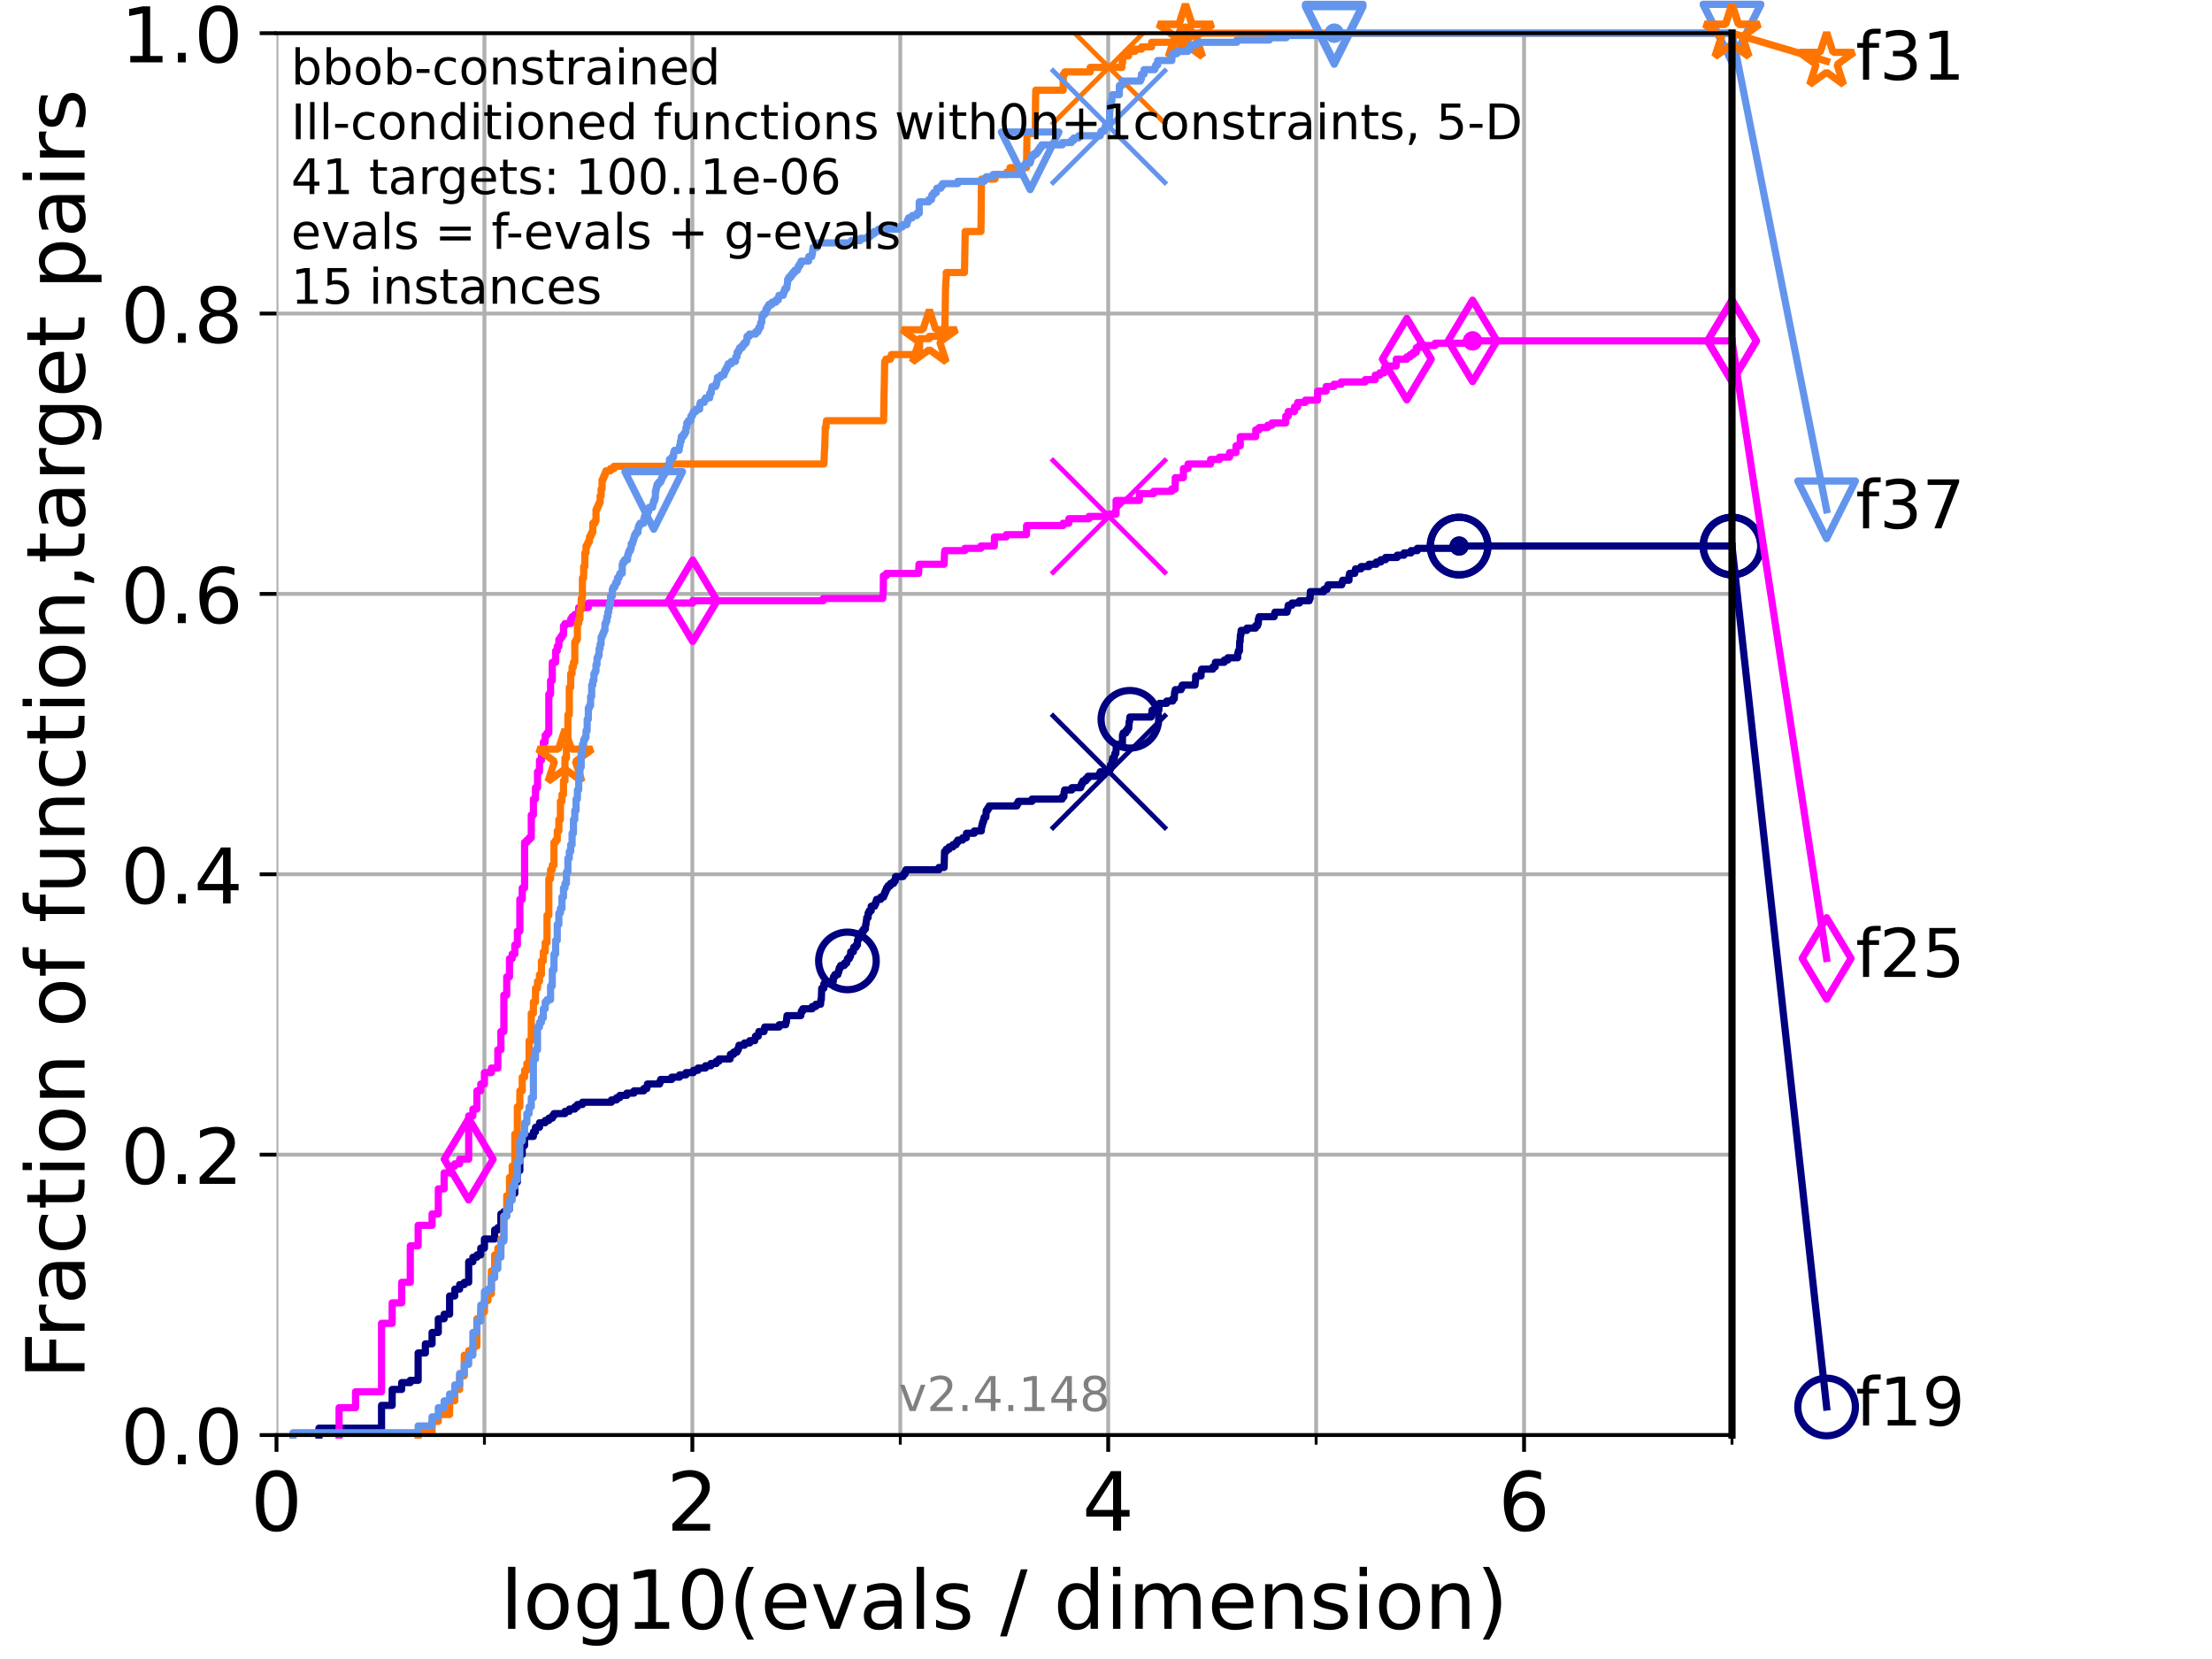 <?xml version="1.0" encoding="utf-8" standalone="no"?>
<!DOCTYPE svg PUBLIC "-//W3C//DTD SVG 1.1//EN"
  "http://www.w3.org/Graphics/SVG/1.1/DTD/svg11.dtd">
<!-- Created with matplotlib (https://matplotlib.org/) -->
<svg height="345.6pt" version="1.1" viewBox="0 0 460.8 345.6" width="460.8pt" xmlns="http://www.w3.org/2000/svg" xmlns:xlink="http://www.w3.org/1999/xlink">
 <defs>
  <style type="text/css">*{stroke-linecap:butt;stroke-linejoin:round;}</style>
 </defs>
 <g id="figure_1">
  <g id="patch_1">
   <path d="M 0 345.6 
L 460.8 345.6 
L 460.8 0 
L 0 0 
z
" style="fill:#ffffff;"/>
  </g>
  <g id="axes_1">
   <g id="patch_2">
    <path d="M 57.6 298.944 
L 360.806 298.944 
L 360.806 6.912 
L 57.6 6.912 
z
" style="fill:#ffffff;"/>
   </g>
   <g id="matplotlib.axis_1">
    <g id="xtick_1">
     <g id="line2d_1">
      <path clip-path="url(#pc08dd47619)" d="M 57.6 298.944 
L 57.6 6.912 
" style="fill:none;stroke:#b0b0b0;stroke-linecap:square;stroke-width:0.8;"/>
     </g>
     <g id="line2d_2">
      <defs>
       <path d="M 0 0 
L 0 3.5 
" id="m744e099974" style="stroke:#000000;stroke-width:0.8;"/>
      </defs>
      <g>
       <use style="stroke:#000000;stroke-width:0.8;" x="57.6" xlink:href="#m744e099974" y="298.944"/>
      </g>
     </g>
     <g id="text_1">
      <!-- 0 -->
      <g transform="translate(52.192 318.861)scale(0.17 -0.17)">
       <defs>
        <path d="M 31.781 66.406 
Q 24.172 66.406 20.328 58.906 
Q 16.5 51.422 16.5 36.375 
Q 16.5 21.391 20.328 13.891 
Q 24.172 6.391 31.781 6.391 
Q 39.453 6.391 43.281 13.891 
Q 47.125 21.391 47.125 36.375 
Q 47.125 51.422 43.281 58.906 
Q 39.453 66.406 31.781 66.406 
z
M 31.781 74.219 
Q 44.047 74.219 50.516 64.516 
Q 56.984 54.828 56.984 36.375 
Q 56.984 17.969 50.516 8.266 
Q 44.047 -1.422 31.781 -1.422 
Q 19.531 -1.422 13.062 8.266 
Q 6.594 17.969 6.594 36.375 
Q 6.594 54.828 13.062 64.516 
Q 19.531 74.219 31.781 74.219 
z
" id="DejaVuSans-48"/>
       </defs>
       <use xlink:href="#DejaVuSans-48"/>
      </g>
     </g>
    </g>
    <g id="xtick_2">
     <g id="line2d_3">
      <path clip-path="url(#pc08dd47619)" d="M 144.23 298.944 
L 144.23 6.912 
" style="fill:none;stroke:#b0b0b0;stroke-linecap:square;stroke-width:0.8;"/>
     </g>
     <g id="line2d_4">
      <g>
       <use style="stroke:#000000;stroke-width:0.8;" x="144.23" xlink:href="#m744e099974" y="298.944"/>
      </g>
     </g>
     <g id="text_2">
      <!-- 2 -->
      <g transform="translate(138.822 318.861)scale(0.17 -0.17)">
       <defs>
        <path d="M 19.188 8.297 
L 53.609 8.297 
L 53.609 0 
L 7.328 0 
L 7.328 8.297 
Q 12.938 14.109 22.625 23.891 
Q 32.328 33.688 34.812 36.531 
Q 39.547 41.844 41.422 45.531 
Q 43.312 49.219 43.312 52.781 
Q 43.312 58.594 39.234 62.25 
Q 35.156 65.922 28.609 65.922 
Q 23.969 65.922 18.812 64.312 
Q 13.672 62.703 7.812 59.422 
L 7.812 69.391 
Q 13.766 71.781 18.938 73 
Q 24.125 74.219 28.422 74.219 
Q 39.75 74.219 46.484 68.547 
Q 53.219 62.891 53.219 53.422 
Q 53.219 48.922 51.531 44.891 
Q 49.859 40.875 45.406 35.406 
Q 44.188 33.984 37.641 27.219 
Q 31.109 20.453 19.188 8.297 
z
" id="DejaVuSans-50"/>
       </defs>
       <use xlink:href="#DejaVuSans-50"/>
      </g>
     </g>
    </g>
    <g id="xtick_3">
     <g id="line2d_5">
      <path clip-path="url(#pc08dd47619)" d="M 230.861 298.944 
L 230.861 6.912 
" style="fill:none;stroke:#b0b0b0;stroke-linecap:square;stroke-width:0.8;"/>
     </g>
     <g id="line2d_6">
      <g>
       <use style="stroke:#000000;stroke-width:0.8;" x="230.861" xlink:href="#m744e099974" y="298.944"/>
      </g>
     </g>
     <g id="text_3">
      <!-- 4 -->
      <g transform="translate(225.453 318.861)scale(0.17 -0.17)">
       <defs>
        <path d="M 37.797 64.312 
L 12.891 25.391 
L 37.797 25.391 
z
M 35.203 72.906 
L 47.609 72.906 
L 47.609 25.391 
L 58.016 25.391 
L 58.016 17.188 
L 47.609 17.188 
L 47.609 0 
L 37.797 0 
L 37.797 17.188 
L 4.891 17.188 
L 4.891 26.703 
z
" id="DejaVuSans-52"/>
       </defs>
       <use xlink:href="#DejaVuSans-52"/>
      </g>
     </g>
    </g>
    <g id="xtick_4">
     <g id="line2d_7">
      <path clip-path="url(#pc08dd47619)" d="M 317.491 298.944 
L 317.491 6.912 
" style="fill:none;stroke:#b0b0b0;stroke-linecap:square;stroke-width:0.8;"/>
     </g>
     <g id="line2d_8">
      <g>
       <use style="stroke:#000000;stroke-width:0.8;" x="317.491" xlink:href="#m744e099974" y="298.944"/>
      </g>
     </g>
     <g id="text_4">
      <!-- 6 -->
      <g transform="translate(312.083 318.861)scale(0.17 -0.17)">
       <defs>
        <path d="M 33.016 40.375 
Q 26.375 40.375 22.484 35.828 
Q 18.609 31.297 18.609 23.391 
Q 18.609 15.531 22.484 10.953 
Q 26.375 6.391 33.016 6.391 
Q 39.656 6.391 43.531 10.953 
Q 47.406 15.531 47.406 23.391 
Q 47.406 31.297 43.531 35.828 
Q 39.656 40.375 33.016 40.375 
z
M 52.594 71.297 
L 52.594 62.312 
Q 48.875 64.062 45.094 64.984 
Q 41.312 65.922 37.594 65.922 
Q 27.828 65.922 22.672 59.328 
Q 17.531 52.734 16.797 39.406 
Q 19.672 43.656 24.016 45.922 
Q 28.375 48.188 33.594 48.188 
Q 44.578 48.188 50.953 41.516 
Q 57.328 34.859 57.328 23.391 
Q 57.328 12.156 50.688 5.359 
Q 44.047 -1.422 33.016 -1.422 
Q 20.359 -1.422 13.672 8.266 
Q 6.984 17.969 6.984 36.375 
Q 6.984 53.656 15.188 63.938 
Q 23.391 74.219 37.203 74.219 
Q 40.922 74.219 44.703 73.484 
Q 48.484 72.75 52.594 71.297 
z
" id="DejaVuSans-54"/>
       </defs>
       <use xlink:href="#DejaVuSans-54"/>
      </g>
     </g>
    </g>
    <g id="xtick_5">
     <g id="line2d_9">
      <path clip-path="url(#pc08dd47619)" d="M 100.915 298.944 
L 100.915 6.912 
" style="fill:none;stroke:#b0b0b0;stroke-linecap:square;stroke-width:0.8;"/>
     </g>
     <g id="line2d_10">
      <defs>
       <path d="M 0 0 
L 0 2 
" id="m463e715b33" style="stroke:#000000;stroke-width:0.6;"/>
      </defs>
      <g>
       <use style="stroke:#000000;stroke-width:0.6;" x="100.915" xlink:href="#m463e715b33" y="298.944"/>
      </g>
     </g>
    </g>
    <g id="xtick_6">
     <g id="line2d_11">
      <path clip-path="url(#pc08dd47619)" d="M 187.546 298.944 
L 187.546 6.912 
" style="fill:none;stroke:#b0b0b0;stroke-linecap:square;stroke-width:0.8;"/>
     </g>
     <g id="line2d_12">
      <g>
       <use style="stroke:#000000;stroke-width:0.6;" x="187.546" xlink:href="#m463e715b33" y="298.944"/>
      </g>
     </g>
    </g>
    <g id="xtick_7">
     <g id="line2d_13">
      <path clip-path="url(#pc08dd47619)" d="M 274.176 298.944 
L 274.176 6.912 
" style="fill:none;stroke:#b0b0b0;stroke-linecap:square;stroke-width:0.8;"/>
     </g>
     <g id="line2d_14">
      <g>
       <use style="stroke:#000000;stroke-width:0.6;" x="274.176" xlink:href="#m463e715b33" y="298.944"/>
      </g>
     </g>
    </g>
    <g id="xtick_8">
     <g id="line2d_15">
      <path clip-path="url(#pc08dd47619)" d="M 360.806 298.944 
L 360.806 6.912 
" style="fill:none;stroke:#b0b0b0;stroke-linecap:square;stroke-width:0.8;"/>
     </g>
     <g id="line2d_16">
      <g>
       <use style="stroke:#000000;stroke-width:0.6;" x="360.806" xlink:href="#m463e715b33" y="298.944"/>
      </g>
     </g>
    </g>
    <g id="text_5">
     <!-- log10(evals / dimension) -->
     <g transform="translate(104.239 339.314)scale(0.17 -0.17)">
      <defs>
       <path d="M 9.422 75.984 
L 18.406 75.984 
L 18.406 0 
L 9.422 0 
z
" id="DejaVuSans-108"/>
       <path d="M 30.609 48.391 
Q 23.391 48.391 19.188 42.75 
Q 14.984 37.109 14.984 27.297 
Q 14.984 17.484 19.156 11.844 
Q 23.344 6.203 30.609 6.203 
Q 37.797 6.203 41.984 11.859 
Q 46.188 17.531 46.188 27.297 
Q 46.188 37.016 41.984 42.703 
Q 37.797 48.391 30.609 48.391 
z
M 30.609 56 
Q 42.328 56 49.016 48.375 
Q 55.719 40.766 55.719 27.297 
Q 55.719 13.875 49.016 6.219 
Q 42.328 -1.422 30.609 -1.422 
Q 18.844 -1.422 12.172 6.219 
Q 5.516 13.875 5.516 27.297 
Q 5.516 40.766 12.172 48.375 
Q 18.844 56 30.609 56 
z
" id="DejaVuSans-111"/>
       <path d="M 45.406 27.984 
Q 45.406 37.75 41.375 43.109 
Q 37.359 48.484 30.078 48.484 
Q 22.859 48.484 18.828 43.109 
Q 14.797 37.75 14.797 27.984 
Q 14.797 18.266 18.828 12.891 
Q 22.859 7.516 30.078 7.516 
Q 37.359 7.516 41.375 12.891 
Q 45.406 18.266 45.406 27.984 
z
M 54.391 6.781 
Q 54.391 -7.172 48.188 -13.984 
Q 42 -20.797 29.203 -20.797 
Q 24.469 -20.797 20.266 -20.094 
Q 16.062 -19.391 12.109 -17.922 
L 12.109 -9.188 
Q 16.062 -11.328 19.922 -12.344 
Q 23.781 -13.375 27.781 -13.375 
Q 36.625 -13.375 41.016 -8.766 
Q 45.406 -4.156 45.406 5.172 
L 45.406 9.625 
Q 42.625 4.781 38.281 2.391 
Q 33.938 0 27.875 0 
Q 17.828 0 11.672 7.656 
Q 5.516 15.328 5.516 27.984 
Q 5.516 40.672 11.672 48.328 
Q 17.828 56 27.875 56 
Q 33.938 56 38.281 53.609 
Q 42.625 51.219 45.406 46.391 
L 45.406 54.688 
L 54.391 54.688 
z
" id="DejaVuSans-103"/>
       <path d="M 12.406 8.297 
L 28.516 8.297 
L 28.516 63.922 
L 10.984 60.406 
L 10.984 69.391 
L 28.422 72.906 
L 38.281 72.906 
L 38.281 8.297 
L 54.391 8.297 
L 54.391 0 
L 12.406 0 
z
" id="DejaVuSans-49"/>
       <path d="M 31 75.875 
Q 24.469 64.656 21.281 53.656 
Q 18.109 42.672 18.109 31.391 
Q 18.109 20.125 21.312 9.062 
Q 24.516 -2 31 -13.188 
L 23.188 -13.188 
Q 15.875 -1.703 12.234 9.375 
Q 8.594 20.453 8.594 31.391 
Q 8.594 42.281 12.203 53.312 
Q 15.828 64.359 23.188 75.875 
z
" id="DejaVuSans-40"/>
       <path d="M 56.203 29.594 
L 56.203 25.203 
L 14.891 25.203 
Q 15.484 15.922 20.484 11.062 
Q 25.484 6.203 34.422 6.203 
Q 39.594 6.203 44.453 7.469 
Q 49.312 8.734 54.109 11.281 
L 54.109 2.781 
Q 49.266 0.734 44.188 -0.344 
Q 39.109 -1.422 33.891 -1.422 
Q 20.797 -1.422 13.156 6.188 
Q 5.516 13.812 5.516 26.812 
Q 5.516 40.234 12.766 48.109 
Q 20.016 56 32.328 56 
Q 43.359 56 49.781 48.891 
Q 56.203 41.797 56.203 29.594 
z
M 47.219 32.234 
Q 47.125 39.594 43.094 43.984 
Q 39.062 48.391 32.422 48.391 
Q 24.906 48.391 20.391 44.141 
Q 15.875 39.891 15.188 32.172 
z
" id="DejaVuSans-101"/>
       <path d="M 2.984 54.688 
L 12.5 54.688 
L 29.594 8.797 
L 46.688 54.688 
L 56.203 54.688 
L 35.688 0 
L 23.484 0 
z
" id="DejaVuSans-118"/>
       <path d="M 34.281 27.484 
Q 23.391 27.484 19.188 25 
Q 14.984 22.516 14.984 16.5 
Q 14.984 11.719 18.141 8.906 
Q 21.297 6.109 26.703 6.109 
Q 34.188 6.109 38.703 11.406 
Q 43.219 16.703 43.219 25.484 
L 43.219 27.484 
z
M 52.203 31.203 
L 52.203 0 
L 43.219 0 
L 43.219 8.297 
Q 40.141 3.328 35.547 0.953 
Q 30.953 -1.422 24.312 -1.422 
Q 15.922 -1.422 10.953 3.297 
Q 6 8.016 6 15.922 
Q 6 25.141 12.172 29.828 
Q 18.359 34.516 30.609 34.516 
L 43.219 34.516 
L 43.219 35.406 
Q 43.219 41.609 39.141 45 
Q 35.062 48.391 27.688 48.391 
Q 23 48.391 18.547 47.266 
Q 14.109 46.141 10.016 43.891 
L 10.016 52.203 
Q 14.938 54.109 19.578 55.047 
Q 24.219 56 28.609 56 
Q 40.484 56 46.344 49.844 
Q 52.203 43.703 52.203 31.203 
z
" id="DejaVuSans-97"/>
       <path d="M 44.281 53.078 
L 44.281 44.578 
Q 40.484 46.531 36.375 47.5 
Q 32.281 48.484 27.875 48.484 
Q 21.188 48.484 17.844 46.438 
Q 14.5 44.391 14.5 40.281 
Q 14.5 37.156 16.891 35.375 
Q 19.281 33.594 26.516 31.984 
L 29.594 31.297 
Q 39.156 29.25 43.188 25.516 
Q 47.219 21.781 47.219 15.094 
Q 47.219 7.469 41.188 3.016 
Q 35.156 -1.422 24.609 -1.422 
Q 20.219 -1.422 15.453 -0.562 
Q 10.688 0.297 5.422 2 
L 5.422 11.281 
Q 10.406 8.688 15.234 7.391 
Q 20.062 6.109 24.812 6.109 
Q 31.156 6.109 34.562 8.281 
Q 37.984 10.453 37.984 14.406 
Q 37.984 18.062 35.516 20.016 
Q 33.062 21.969 24.703 23.781 
L 21.578 24.516 
Q 13.234 26.266 9.516 29.906 
Q 5.812 33.547 5.812 39.891 
Q 5.812 47.609 11.281 51.797 
Q 16.75 56 26.812 56 
Q 31.781 56 36.172 55.266 
Q 40.578 54.547 44.281 53.078 
z
" id="DejaVuSans-115"/>
       <path id="DejaVuSans-32"/>
       <path d="M 25.391 72.906 
L 33.688 72.906 
L 8.297 -9.281 
L 0 -9.281 
z
" id="DejaVuSans-47"/>
       <path d="M 45.406 46.391 
L 45.406 75.984 
L 54.391 75.984 
L 54.391 0 
L 45.406 0 
L 45.406 8.203 
Q 42.578 3.328 38.25 0.953 
Q 33.938 -1.422 27.875 -1.422 
Q 17.969 -1.422 11.734 6.484 
Q 5.516 14.406 5.516 27.297 
Q 5.516 40.188 11.734 48.094 
Q 17.969 56 27.875 56 
Q 33.938 56 38.25 53.625 
Q 42.578 51.266 45.406 46.391 
z
M 14.797 27.297 
Q 14.797 17.391 18.875 11.75 
Q 22.953 6.109 30.078 6.109 
Q 37.203 6.109 41.297 11.75 
Q 45.406 17.391 45.406 27.297 
Q 45.406 37.203 41.297 42.844 
Q 37.203 48.484 30.078 48.484 
Q 22.953 48.484 18.875 42.844 
Q 14.797 37.203 14.797 27.297 
z
" id="DejaVuSans-100"/>
       <path d="M 9.422 54.688 
L 18.406 54.688 
L 18.406 0 
L 9.422 0 
z
M 9.422 75.984 
L 18.406 75.984 
L 18.406 64.594 
L 9.422 64.594 
z
" id="DejaVuSans-105"/>
       <path d="M 52 44.188 
Q 55.375 50.25 60.062 53.125 
Q 64.75 56 71.094 56 
Q 79.641 56 84.281 50.016 
Q 88.922 44.047 88.922 33.016 
L 88.922 0 
L 79.891 0 
L 79.891 32.719 
Q 79.891 40.578 77.094 44.375 
Q 74.312 48.188 68.609 48.188 
Q 61.625 48.188 57.562 43.547 
Q 53.516 38.922 53.516 30.906 
L 53.516 0 
L 44.484 0 
L 44.484 32.719 
Q 44.484 40.625 41.703 44.406 
Q 38.922 48.188 33.109 48.188 
Q 26.219 48.188 22.156 43.531 
Q 18.109 38.875 18.109 30.906 
L 18.109 0 
L 9.078 0 
L 9.078 54.688 
L 18.109 54.688 
L 18.109 46.188 
Q 21.188 51.219 25.484 53.609 
Q 29.781 56 35.688 56 
Q 41.656 56 45.828 52.969 
Q 50 49.953 52 44.188 
z
" id="DejaVuSans-109"/>
       <path d="M 54.891 33.016 
L 54.891 0 
L 45.906 0 
L 45.906 32.719 
Q 45.906 40.484 42.875 44.328 
Q 39.844 48.188 33.797 48.188 
Q 26.516 48.188 22.312 43.547 
Q 18.109 38.922 18.109 30.906 
L 18.109 0 
L 9.078 0 
L 9.078 54.688 
L 18.109 54.688 
L 18.109 46.188 
Q 21.344 51.125 25.703 53.562 
Q 30.078 56 35.797 56 
Q 45.219 56 50.047 50.172 
Q 54.891 44.344 54.891 33.016 
z
" id="DejaVuSans-110"/>
       <path d="M 8.016 75.875 
L 15.828 75.875 
Q 23.141 64.359 26.781 53.312 
Q 30.422 42.281 30.422 31.391 
Q 30.422 20.453 26.781 9.375 
Q 23.141 -1.703 15.828 -13.188 
L 8.016 -13.188 
Q 14.5 -2 17.703 9.062 
Q 20.906 20.125 20.906 31.391 
Q 20.906 42.672 17.703 53.656 
Q 14.5 64.656 8.016 75.875 
z
" id="DejaVuSans-41"/>
      </defs>
      <use xlink:href="#DejaVuSans-108"/>
      <use x="27.783" xlink:href="#DejaVuSans-111"/>
      <use x="88.965" xlink:href="#DejaVuSans-103"/>
      <use x="152.441" xlink:href="#DejaVuSans-49"/>
      <use x="216.064" xlink:href="#DejaVuSans-48"/>
      <use x="279.688" xlink:href="#DejaVuSans-40"/>
      <use x="318.701" xlink:href="#DejaVuSans-101"/>
      <use x="380.225" xlink:href="#DejaVuSans-118"/>
      <use x="439.404" xlink:href="#DejaVuSans-97"/>
      <use x="500.684" xlink:href="#DejaVuSans-108"/>
      <use x="528.467" xlink:href="#DejaVuSans-115"/>
      <use x="580.566" xlink:href="#DejaVuSans-32"/>
      <use x="612.354" xlink:href="#DejaVuSans-47"/>
      <use x="646.045" xlink:href="#DejaVuSans-32"/>
      <use x="677.832" xlink:href="#DejaVuSans-100"/>
      <use x="741.309" xlink:href="#DejaVuSans-105"/>
      <use x="769.092" xlink:href="#DejaVuSans-109"/>
      <use x="866.504" xlink:href="#DejaVuSans-101"/>
      <use x="928.027" xlink:href="#DejaVuSans-110"/>
      <use x="991.406" xlink:href="#DejaVuSans-115"/>
      <use x="1043.506" xlink:href="#DejaVuSans-105"/>
      <use x="1071.289" xlink:href="#DejaVuSans-111"/>
      <use x="1132.471" xlink:href="#DejaVuSans-110"/>
      <use x="1195.85" xlink:href="#DejaVuSans-41"/>
     </g>
    </g>
   </g>
   <g id="matplotlib.axis_2">
    <g id="ytick_1">
     <g id="line2d_17">
      <path clip-path="url(#pc08dd47619)" d="M 57.6 298.944 
L 360.806 298.944 
" style="fill:none;stroke:#b0b0b0;stroke-linecap:square;stroke-width:0.8;"/>
     </g>
     <g id="line2d_18">
      <defs>
       <path d="M 0 0 
L -3.5 0 
" id="m34e9303666" style="stroke:#000000;stroke-width:0.8;"/>
      </defs>
      <g>
       <use style="stroke:#000000;stroke-width:0.8;" x="57.6" xlink:href="#m34e9303666" y="298.944"/>
      </g>
     </g>
     <g id="text_6">
      <!-- 0.0 -->
      <g transform="translate(25.155 305.023)scale(0.16 -0.16)">
       <defs>
        <path d="M 10.688 12.406 
L 21 12.406 
L 21 0 
L 10.688 0 
z
" id="DejaVuSans-46"/>
       </defs>
       <use xlink:href="#DejaVuSans-48"/>
       <use x="63.623" xlink:href="#DejaVuSans-46"/>
       <use x="95.41" xlink:href="#DejaVuSans-48"/>
      </g>
     </g>
    </g>
    <g id="ytick_2">
     <g id="line2d_19">
      <path clip-path="url(#pc08dd47619)" d="M 57.6 240.538 
L 360.806 240.538 
" style="fill:none;stroke:#b0b0b0;stroke-linecap:square;stroke-width:0.8;"/>
     </g>
     <g id="line2d_20">
      <g>
       <use style="stroke:#000000;stroke-width:0.8;" x="57.6" xlink:href="#m34e9303666" y="240.538"/>
      </g>
     </g>
     <g id="text_7">
      <!-- 0.2 -->
      <g transform="translate(25.155 246.616)scale(0.16 -0.16)">
       <use xlink:href="#DejaVuSans-48"/>
       <use x="63.623" xlink:href="#DejaVuSans-46"/>
       <use x="95.41" xlink:href="#DejaVuSans-50"/>
      </g>
     </g>
    </g>
    <g id="ytick_3">
     <g id="line2d_21">
      <path clip-path="url(#pc08dd47619)" d="M 57.6 182.131 
L 360.806 182.131 
" style="fill:none;stroke:#b0b0b0;stroke-linecap:square;stroke-width:0.8;"/>
     </g>
     <g id="line2d_22">
      <g>
       <use style="stroke:#000000;stroke-width:0.8;" x="57.6" xlink:href="#m34e9303666" y="182.131"/>
      </g>
     </g>
     <g id="text_8">
      <!-- 0.4 -->
      <g transform="translate(25.155 188.21)scale(0.16 -0.16)">
       <use xlink:href="#DejaVuSans-48"/>
       <use x="63.623" xlink:href="#DejaVuSans-46"/>
       <use x="95.41" xlink:href="#DejaVuSans-52"/>
      </g>
     </g>
    </g>
    <g id="ytick_4">
     <g id="line2d_23">
      <path clip-path="url(#pc08dd47619)" d="M 57.6 123.725 
L 360.806 123.725 
" style="fill:none;stroke:#b0b0b0;stroke-linecap:square;stroke-width:0.8;"/>
     </g>
     <g id="line2d_24">
      <g>
       <use style="stroke:#000000;stroke-width:0.8;" x="57.6" xlink:href="#m34e9303666" y="123.725"/>
      </g>
     </g>
     <g id="text_9">
      <!-- 0.6 -->
      <g transform="translate(25.155 129.804)scale(0.16 -0.16)">
       <use xlink:href="#DejaVuSans-48"/>
       <use x="63.623" xlink:href="#DejaVuSans-46"/>
       <use x="95.41" xlink:href="#DejaVuSans-54"/>
      </g>
     </g>
    </g>
    <g id="ytick_5">
     <g id="line2d_25">
      <path clip-path="url(#pc08dd47619)" d="M 57.6 65.318 
L 360.806 65.318 
" style="fill:none;stroke:#b0b0b0;stroke-linecap:square;stroke-width:0.8;"/>
     </g>
     <g id="line2d_26">
      <g>
       <use style="stroke:#000000;stroke-width:0.8;" x="57.6" xlink:href="#m34e9303666" y="65.318"/>
      </g>
     </g>
     <g id="text_10">
      <!-- 0.8 -->
      <g transform="translate(25.155 71.397)scale(0.16 -0.16)">
       <defs>
        <path d="M 31.781 34.625 
Q 24.75 34.625 20.719 30.859 
Q 16.703 27.094 16.703 20.516 
Q 16.703 13.922 20.719 10.156 
Q 24.75 6.391 31.781 6.391 
Q 38.812 6.391 42.859 10.172 
Q 46.922 13.969 46.922 20.516 
Q 46.922 27.094 42.891 30.859 
Q 38.875 34.625 31.781 34.625 
z
M 21.922 38.812 
Q 15.578 40.375 12.031 44.719 
Q 8.5 49.078 8.5 55.328 
Q 8.5 64.062 14.719 69.141 
Q 20.953 74.219 31.781 74.219 
Q 42.672 74.219 48.875 69.141 
Q 55.078 64.062 55.078 55.328 
Q 55.078 49.078 51.531 44.719 
Q 48 40.375 41.703 38.812 
Q 48.828 37.156 52.797 32.312 
Q 56.781 27.484 56.781 20.516 
Q 56.781 9.906 50.312 4.234 
Q 43.844 -1.422 31.781 -1.422 
Q 19.734 -1.422 13.25 4.234 
Q 6.781 9.906 6.781 20.516 
Q 6.781 27.484 10.781 32.312 
Q 14.797 37.156 21.922 38.812 
z
M 18.312 54.391 
Q 18.312 48.734 21.844 45.562 
Q 25.391 42.391 31.781 42.391 
Q 38.141 42.391 41.719 45.562 
Q 45.312 48.734 45.312 54.391 
Q 45.312 60.062 41.719 63.234 
Q 38.141 66.406 31.781 66.406 
Q 25.391 66.406 21.844 63.234 
Q 18.312 60.062 18.312 54.391 
z
" id="DejaVuSans-56"/>
       </defs>
       <use xlink:href="#DejaVuSans-48"/>
       <use x="63.623" xlink:href="#DejaVuSans-46"/>
       <use x="95.41" xlink:href="#DejaVuSans-56"/>
      </g>
     </g>
    </g>
    <g id="ytick_6">
     <g id="line2d_27">
      <path clip-path="url(#pc08dd47619)" d="M 57.6 6.912 
L 360.806 6.912 
" style="fill:none;stroke:#b0b0b0;stroke-linecap:square;stroke-width:0.8;"/>
     </g>
     <g id="line2d_28">
      <g>
       <use style="stroke:#000000;stroke-width:0.8;" x="57.6" xlink:href="#m34e9303666" y="6.912"/>
      </g>
     </g>
     <g id="text_11">
      <!-- 1.0 -->
      <g transform="translate(25.155 12.991)scale(0.16 -0.16)">
       <use xlink:href="#DejaVuSans-49"/>
       <use x="63.623" xlink:href="#DejaVuSans-46"/>
       <use x="95.41" xlink:href="#DejaVuSans-48"/>
      </g>
     </g>
    </g>
    <g id="text_12">
     <!-- Fraction of function,target pairs -->
     <g transform="translate(17.62 287.313)rotate(-90)scale(0.17 -0.17)">
      <defs>
       <path d="M 9.812 72.906 
L 51.703 72.906 
L 51.703 64.594 
L 19.672 64.594 
L 19.672 43.109 
L 48.578 43.109 
L 48.578 34.812 
L 19.672 34.812 
L 19.672 0 
L 9.812 0 
z
" id="DejaVuSans-70"/>
       <path d="M 41.109 46.297 
Q 39.594 47.172 37.812 47.578 
Q 36.031 48 33.891 48 
Q 26.266 48 22.188 43.047 
Q 18.109 38.094 18.109 28.812 
L 18.109 0 
L 9.078 0 
L 9.078 54.688 
L 18.109 54.688 
L 18.109 46.188 
Q 20.953 51.172 25.484 53.578 
Q 30.031 56 36.531 56 
Q 37.453 56 38.578 55.875 
Q 39.703 55.766 41.062 55.516 
z
" id="DejaVuSans-114"/>
       <path d="M 48.781 52.594 
L 48.781 44.188 
Q 44.969 46.297 41.141 47.344 
Q 37.312 48.391 33.406 48.391 
Q 24.656 48.391 19.812 42.844 
Q 14.984 37.312 14.984 27.297 
Q 14.984 17.281 19.812 11.734 
Q 24.656 6.203 33.406 6.203 
Q 37.312 6.203 41.141 7.25 
Q 44.969 8.297 48.781 10.406 
L 48.781 2.094 
Q 45.016 0.344 40.984 -0.531 
Q 36.969 -1.422 32.422 -1.422 
Q 20.062 -1.422 12.781 6.344 
Q 5.516 14.109 5.516 27.297 
Q 5.516 40.672 12.859 48.328 
Q 20.219 56 33.016 56 
Q 37.156 56 41.109 55.141 
Q 45.062 54.297 48.781 52.594 
z
" id="DejaVuSans-99"/>
       <path d="M 18.312 70.219 
L 18.312 54.688 
L 36.812 54.688 
L 36.812 47.703 
L 18.312 47.703 
L 18.312 18.016 
Q 18.312 11.328 20.141 9.422 
Q 21.969 7.516 27.594 7.516 
L 36.812 7.516 
L 36.812 0 
L 27.594 0 
Q 17.188 0 13.234 3.875 
Q 9.281 7.766 9.281 18.016 
L 9.281 47.703 
L 2.688 47.703 
L 2.688 54.688 
L 9.281 54.688 
L 9.281 70.219 
z
" id="DejaVuSans-116"/>
       <path d="M 37.109 75.984 
L 37.109 68.5 
L 28.516 68.5 
Q 23.688 68.5 21.797 66.547 
Q 19.922 64.594 19.922 59.516 
L 19.922 54.688 
L 34.719 54.688 
L 34.719 47.703 
L 19.922 47.703 
L 19.922 0 
L 10.891 0 
L 10.891 47.703 
L 2.297 47.703 
L 2.297 54.688 
L 10.891 54.688 
L 10.891 58.5 
Q 10.891 67.625 15.141 71.797 
Q 19.391 75.984 28.609 75.984 
z
" id="DejaVuSans-102"/>
       <path d="M 8.5 21.578 
L 8.5 54.688 
L 17.484 54.688 
L 17.484 21.922 
Q 17.484 14.156 20.5 10.266 
Q 23.531 6.391 29.594 6.391 
Q 36.859 6.391 41.078 11.031 
Q 45.312 15.672 45.312 23.688 
L 45.312 54.688 
L 54.297 54.688 
L 54.297 0 
L 45.312 0 
L 45.312 8.406 
Q 42.047 3.422 37.719 1 
Q 33.406 -1.422 27.688 -1.422 
Q 18.266 -1.422 13.375 4.438 
Q 8.5 10.297 8.5 21.578 
z
M 31.109 56 
z
" id="DejaVuSans-117"/>
       <path d="M 11.719 12.406 
L 22.016 12.406 
L 22.016 4 
L 14.016 -11.625 
L 7.719 -11.625 
L 11.719 4 
z
" id="DejaVuSans-44"/>
       <path d="M 18.109 8.203 
L 18.109 -20.797 
L 9.078 -20.797 
L 9.078 54.688 
L 18.109 54.688 
L 18.109 46.391 
Q 20.953 51.266 25.266 53.625 
Q 29.594 56 35.594 56 
Q 45.562 56 51.781 48.094 
Q 58.016 40.188 58.016 27.297 
Q 58.016 14.406 51.781 6.484 
Q 45.562 -1.422 35.594 -1.422 
Q 29.594 -1.422 25.266 0.953 
Q 20.953 3.328 18.109 8.203 
z
M 48.688 27.297 
Q 48.688 37.203 44.609 42.844 
Q 40.531 48.484 33.406 48.484 
Q 26.266 48.484 22.188 42.844 
Q 18.109 37.203 18.109 27.297 
Q 18.109 17.391 22.188 11.75 
Q 26.266 6.109 33.406 6.109 
Q 40.531 6.109 44.609 11.75 
Q 48.688 17.391 48.688 27.297 
z
" id="DejaVuSans-112"/>
      </defs>
      <use xlink:href="#DejaVuSans-70"/>
      <use x="50.27" xlink:href="#DejaVuSans-114"/>
      <use x="91.383" xlink:href="#DejaVuSans-97"/>
      <use x="152.662" xlink:href="#DejaVuSans-99"/>
      <use x="207.643" xlink:href="#DejaVuSans-116"/>
      <use x="246.852" xlink:href="#DejaVuSans-105"/>
      <use x="274.635" xlink:href="#DejaVuSans-111"/>
      <use x="335.816" xlink:href="#DejaVuSans-110"/>
      <use x="399.195" xlink:href="#DejaVuSans-32"/>
      <use x="430.982" xlink:href="#DejaVuSans-111"/>
      <use x="492.164" xlink:href="#DejaVuSans-102"/>
      <use x="527.369" xlink:href="#DejaVuSans-32"/>
      <use x="559.156" xlink:href="#DejaVuSans-102"/>
      <use x="594.361" xlink:href="#DejaVuSans-117"/>
      <use x="657.74" xlink:href="#DejaVuSans-110"/>
      <use x="721.119" xlink:href="#DejaVuSans-99"/>
      <use x="776.1" xlink:href="#DejaVuSans-116"/>
      <use x="815.309" xlink:href="#DejaVuSans-105"/>
      <use x="843.092" xlink:href="#DejaVuSans-111"/>
      <use x="904.273" xlink:href="#DejaVuSans-110"/>
      <use x="967.652" xlink:href="#DejaVuSans-44"/>
      <use x="999.439" xlink:href="#DejaVuSans-116"/>
      <use x="1038.648" xlink:href="#DejaVuSans-97"/>
      <use x="1099.928" xlink:href="#DejaVuSans-114"/>
      <use x="1139.291" xlink:href="#DejaVuSans-103"/>
      <use x="1202.768" xlink:href="#DejaVuSans-101"/>
      <use x="1264.291" xlink:href="#DejaVuSans-116"/>
      <use x="1303.5" xlink:href="#DejaVuSans-32"/>
      <use x="1335.287" xlink:href="#DejaVuSans-112"/>
      <use x="1398.764" xlink:href="#DejaVuSans-97"/>
      <use x="1460.043" xlink:href="#DejaVuSans-105"/>
      <use x="1487.826" xlink:href="#DejaVuSans-114"/>
      <use x="1528.939" xlink:href="#DejaVuSans-115"/>
     </g>
    </g>
   </g>
   <g id="line2d_29">
    <defs>
     <path d="M 0 1.5 
C 0.398 1.5 0.779 1.342 1.061 1.061 
C 1.342 0.779 1.5 0.398 1.5 0 
C 1.5 -0.398 1.342 -0.779 1.061 -1.061 
C 0.779 -1.342 0.398 -1.5 0 -1.5 
C -0.398 -1.5 -0.779 -1.342 -1.061 -1.061 
C -1.342 -0.779 -1.5 -0.398 -1.5 0 
C -1.5 0.398 -1.342 0.779 -1.061 1.061 
C -0.779 1.342 -0.398 1.5 0 1.5 
z
" id="m4ebdd68e84" style="stroke:#000080;"/>
    </defs>
    <g>
     <use style="fill:#000080;stroke:#000080;" x="303.961" xlink:href="#m4ebdd68e84" y="113.753"/>
     <use style="fill:#000080;stroke:#000080;" x="303.961" xlink:href="#m4ebdd68e84" y="113.753"/>
    </g>
   </g>
   <g id="line2d_30">
    <path d="M 66.441 298.944 
L 66.441 297.519 
L 79.481 297.519 
L 79.481 292.771 
L 81.696 292.771 
L 81.696 289.447 
L 83.678 289.447 
L 83.678 288.022 
L 85.471 288.022 
L 85.471 287.548 
L 87.108 287.548 
L 87.108 281.849 
L 88.614 281.849 
L 88.614 279.95 
L 90.008 279.95 
L 90.008 277.576 
L 91.306 277.576 
L 91.306 274.727 
L 92.52 274.727 
L 92.52 273.777 
L 93.66 273.777 
L 93.66 269.978 
L 94.736 269.978 
L 94.736 268.554 
L 95.753 268.554 
L 95.753 267.604 
L 96.718 267.604 
L 96.718 267.129 
L 97.635 267.129 
L 97.635 262.855 
L 98.51 262.855 
L 98.51 261.906 
L 99.347 261.906 
L 99.347 261.431 
L 100.147 261.431 
L 100.147 260.006 
L 100.915 260.006 
L 100.915 258.107 
L 103.047 258.107 
L 103.047 256.208 
L 103.707 256.208 
L 103.707 255.733 
L 104.345 255.733 
L 104.345 252.884 
L 104.962 252.884 
L 104.962 252.409 
L 105.559 252.409 
L 105.559 251.934 
L 106.138 251.934 
L 106.138 249.56 
L 106.699 249.56 
L 106.699 248.61 
L 107.245 248.61 
L 107.245 246.236 
L 107.775 246.236 
L 107.775 243.862 
L 108.29 243.862 
L 108.29 240.538 
L 108.792 240.538 
L 108.792 238.638 
L 109.28 238.638 
L 109.28 236.739 
L 111.117 236.739 
L 111.117 235.789 
L 111.55 235.789 
L 111.55 234.839 
L 112.386 234.839 
L 112.386 233.89 
L 113.574 233.89 
L 113.574 233.415 
L 114.327 233.415 
L 114.327 232.94 
L 115.051 232.94 
L 115.051 232.465 
L 115.402 232.465 
L 115.402 231.99 
L 117.695 231.99 
L 117.695 231.515 
L 118.598 231.515 
L 118.598 231.041 
L 119.739 231.041 
L 119.739 230.566 
L 120.284 230.566 
L 120.284 230.091 
L 121.329 230.091 
L 121.329 229.616 
L 127.366 229.616 
L 127.366 229.141 
L 128.441 229.141 
L 128.441 228.666 
L 129.125 228.666 
L 129.125 228.192 
L 130.579 228.192 
L 130.579 227.717 
L 132.073 227.717 
L 132.073 227.242 
L 134.113 227.242 
L 134.113 226.767 
L 134.746 226.767 
L 134.746 226.292 
L 134.87 226.292 
L 134.87 225.817 
L 137.413 225.817 
L 137.413 225.342 
L 137.628 225.342 
L 137.628 224.868 
L 139.938 224.868 
L 139.938 224.393 
L 141.567 224.393 
L 141.567 223.918 
L 142.906 223.918 
L 142.906 223.443 
L 144.455 223.443 
L 144.455 222.968 
L 145.397 222.968 
L 145.397 222.493 
L 146.957 222.493 
L 146.957 222.018 
L 148.094 222.018 
L 148.094 221.544 
L 149.224 221.544 
L 149.224 221.069 
L 149.792 221.069 
L 149.792 220.594 
L 152.107 220.594 
L 152.156 219.644 
L 152.835 219.644 
L 152.835 219.169 
L 153.536 219.169 
L 153.536 218.695 
L 153.81 218.695 
L 153.81 218.22 
L 153.945 218.22 
L 153.945 217.745 
L 155.077 217.745 
L 155.077 217.27 
L 156.185 217.27 
L 156.185 216.795 
L 157.232 216.795 
L 157.232 216.32 
L 157.382 216.32 
L 157.382 215.845 
L 157.971 215.845 
L 158.08 214.896 
L 159.165 214.896 
L 159.165 214.421 
L 159.3 214.421 
L 159.3 213.946 
L 162.32 213.946 
L 162.32 213.471 
L 163.666 213.471 
L 163.666 212.996 
L 163.813 212.996 
L 163.892 212.047 
L 163.945 212.047 
L 163.945 211.572 
L 166.826 211.572 
L 166.826 211.097 
L 166.939 211.097 
L 166.939 210.622 
L 167.229 210.622 
L 167.229 210.147 
L 169.205 210.147 
L 169.205 209.672 
L 169.967 209.672 
L 169.967 209.198 
L 170.947 209.198 
L 171.001 208.248 
L 171.092 208.248 
L 171.182 205.874 
L 171.625 205.874 
L 171.625 204.924 
L 172.848 204.924 
L 172.848 204.449 
L 173.589 204.449 
L 173.621 203.499 
L 173.902 203.499 
L 173.902 203.025 
L 174.544 203.025 
L 174.544 202.55 
L 174.709 202.55 
L 174.709 202.075 
L 174.842 202.075 
L 174.842 201.6 
L 175.121 201.6 
L 175.121 201.125 
L 175.891 201.125 
L 175.891 200.65 
L 176.374 200.65 
L 176.374 200.175 
L 176.537 200.175 
L 176.537 199.701 
L 176.938 199.701 
L 176.938 199.226 
L 177.175 199.226 
L 177.214 198.276 
L 177.779 198.276 
L 177.829 197.326 
L 178.339 197.326 
L 178.339 196.852 
L 178.62 196.852 
L 178.62 195.902 
L 178.776 195.902 
L 178.776 195.427 
L 179.097 195.427 
L 179.097 194.952 
L 179.215 194.952 
L 179.215 194.477 
L 179.563 194.477 
L 179.563 194.002 
L 179.905 194.002 
L 179.905 193.528 
L 180.274 193.528 
L 180.34 192.578 
L 180.407 192.578 
L 180.505 191.628 
L 180.56 191.628 
L 180.56 191.153 
L 180.841 191.153 
L 180.841 190.204 
L 181.076 190.204 
L 181.076 189.729 
L 181.486 189.729 
L 181.486 188.779 
L 182.219 188.779 
L 182.219 188.304 
L 182.447 188.304 
L 182.447 187.829 
L 182.604 187.829 
L 182.604 187.355 
L 183.465 187.355 
L 183.465 186.88 
L 184.072 186.88 
L 184.072 186.405 
L 184.279 186.405 
L 184.279 185.93 
L 184.484 185.93 
L 184.484 185.455 
L 184.678 185.455 
L 184.678 184.98 
L 184.999 184.98 
L 184.999 184.505 
L 185.501 184.505 
L 185.501 184.031 
L 186.16 184.031 
L 186.16 183.556 
L 186.489 183.556 
L 186.569 182.606 
L 188.134 182.606 
L 188.134 182.131 
L 188.496 182.131 
L 188.496 181.656 
L 188.723 181.656 
L 188.723 181.182 
L 195.595 181.182 
L 195.595 180.707 
L 196.676 180.707 
L 196.769 177.383 
L 197.116 177.383 
L 197.116 176.908 
L 197.704 176.908 
L 197.704 176.433 
L 198.511 176.433 
L 198.511 175.958 
L 199.175 175.958 
L 199.175 175.483 
L 199.509 175.483 
L 199.509 175.008 
L 200.528 175.008 
L 200.528 174.534 
L 201.303 174.534 
L 201.332 173.584 
L 202.965 173.584 
L 202.965 173.109 
L 204.425 173.109 
L 204.49 172.159 
L 204.593 172.159 
L 204.593 171.685 
L 204.715 171.685 
L 204.715 171.21 
L 204.892 171.21 
L 204.892 170.735 
L 205.011 170.735 
L 205.011 170.26 
L 205.374 170.26 
L 205.455 168.835 
L 205.749 168.835 
L 205.749 168.361 
L 206.058 168.361 
L 206.058 167.886 
L 211.836 167.886 
L 211.836 167.411 
L 212.118 167.411 
L 212.118 166.936 
L 214.978 166.936 
L 214.978 166.461 
L 221.272 166.461 
L 221.272 165.986 
L 221.631 165.986 
L 221.666 165.037 
L 221.779 165.037 
L 221.779 164.562 
L 223.284 164.562 
L 223.284 164.087 
L 225.129 164.087 
L 225.129 163.612 
L 225.327 163.612 
L 225.327 163.137 
L 225.593 163.137 
L 225.593 162.662 
L 226.209 162.662 
L 226.209 162.188 
L 226.642 162.188 
L 226.642 161.713 
L 228.958 161.713 
L 228.958 161.238 
L 229.197 161.238 
L 229.197 160.763 
L 231.093 160.763 
L 231.093 160.288 
L 231.318 160.288 
L 231.339 159.338 
L 231.62 159.338 
L 231.701 158.389 
L 231.794 158.389 
L 231.794 157.914 
L 232.146 157.914 
L 232.241 156.964 
L 232.455 156.964 
L 232.548 155.54 
L 232.573 155.54 
L 232.573 155.065 
L 233.827 155.065 
L 233.834 153.165 
L 233.967 153.165 
L 233.967 152.691 
L 234.536 152.691 
L 234.536 152.216 
L 234.877 152.216 
L 234.877 151.741 
L 235.14 151.741 
L 235.224 150.316 
L 235.313 150.316 
L 235.374 149.367 
L 239.803 149.367 
L 239.803 148.892 
L 239.938 148.892 
L 239.994 147.942 
L 241.421 147.942 
L 241.421 146.992 
L 241.535 146.992 
L 241.535 146.518 
L 243.051 146.518 
L 243.051 146.043 
L 244.292 146.043 
L 244.292 145.568 
L 244.621 145.568 
L 244.699 144.143 
L 244.834 144.143 
L 244.834 143.668 
L 246.042 143.668 
L 246.042 143.194 
L 246.274 143.194 
L 246.274 142.719 
L 248.955 142.719 
L 249.046 141.769 
L 249.073 141.769 
L 249.073 140.819 
L 250.208 140.819 
L 250.208 139.87 
L 250.33 139.87 
L 250.33 139.395 
L 252.666 139.395 
L 252.666 138.92 
L 253.156 138.92 
L 253.182 137.97 
L 255.048 137.97 
L 255.048 137.495 
L 255.781 137.495 
L 255.781 137.021 
L 257.832 137.021 
L 257.849 136.071 
L 257.964 136.071 
L 257.964 135.596 
L 258.203 135.596 
L 258.246 133.697 
L 258.337 133.697 
L 258.391 132.272 
L 258.501 132.272 
L 258.544 131.322 
L 259.752 131.322 
L 259.752 130.848 
L 261.549 130.848 
L 261.549 130.373 
L 261.964 130.373 
L 261.964 129.898 
L 262.137 129.898 
L 262.137 128.948 
L 262.295 128.948 
L 262.295 128.473 
L 265.432 128.473 
L 265.432 127.998 
L 265.593 127.998 
L 265.593 127.524 
L 268.113 127.524 
L 268.113 127.049 
L 268.26 127.049 
L 268.357 126.099 
L 269.135 126.099 
L 269.135 125.624 
L 270.7 125.624 
L 270.7 125.149 
L 272.738 125.149 
L 272.738 124.674 
L 272.928 124.674 
L 272.966 123.25 
L 275.793 123.25 
L 275.793 122.775 
L 276.436 122.775 
L 276.436 122.3 
L 276.652 122.3 
L 276.652 121.825 
L 279.52 121.825 
L 279.52 121.351 
L 279.69 121.351 
L 279.69 120.876 
L 281.021 120.876 
L 281.033 119.926 
L 281.137 119.926 
L 281.137 119.451 
L 282.222 119.451 
L 282.222 118.976 
L 282.378 118.976 
L 282.378 118.501 
L 283.522 118.501 
L 283.522 118.027 
L 285.177 118.027 
L 285.177 117.552 
L 286.695 117.552 
L 286.695 117.077 
L 287.654 117.077 
L 287.654 116.602 
L 288.64 116.602 
L 288.64 116.127 
L 291.066 116.127 
L 291.066 115.652 
L 292.486 115.652 
L 292.486 115.178 
L 293.95 115.178 
L 293.95 114.703 
L 295.256 114.703 
L 295.256 114.228 
L 303.961 114.228 
L 303.961 113.753 
L 360.806 113.753 
L 360.806 113.753 
" style="fill:none;stroke:#000080;stroke-linecap:square;stroke-width:1.5;"/>
   </g>
   <g id="line2d_31">
    <defs>
     <path d="M 0 6 
C 1.591 6 3.117 5.368 4.243 4.243 
C 5.368 3.117 6 1.591 6 0 
C 6 -1.591 5.368 -3.117 4.243 -4.243 
C 3.117 -5.368 1.591 -6 0 -6 
C -1.591 -6 -3.117 -5.368 -4.243 -4.243 
C -5.368 -3.117 -6 -1.591 -6 0 
C -6 1.591 -5.368 3.117 -4.243 4.243 
C -3.117 5.368 -1.591 6 0 6 
z
" id="m095c899b24" style="stroke:#000080;stroke-width:1.5;"/>
    </defs>
    <g>
     <use style="fill-opacity:0;stroke:#000080;stroke-width:1.5;" x="176.537" xlink:href="#m095c899b24" y="200.175"/>
     <use style="fill-opacity:0;stroke:#000080;stroke-width:1.5;" x="235.374" xlink:href="#m095c899b24" y="149.841"/>
     <use style="fill-opacity:0;stroke:#000080;stroke-width:1.5;" x="303.961" xlink:href="#m095c899b24" y="113.753"/>
     <use style="fill-opacity:0;stroke:#000080;stroke-width:1.5;" x="303.961" xlink:href="#m095c899b24" y="113.753"/>
     <use style="fill-opacity:0;stroke:#000080;stroke-width:1.5;" x="360.806" xlink:href="#m095c899b24" y="113.753"/>
    </g>
   </g>
   <g id="line2d_32">
    <path style="fill:none;stroke:#000080;stroke-linecap:square;stroke-width:1.5;"/>
    <g/>
   </g>
   <g id="line2d_33">
    <path clip-path="url(#pc08dd47619)" d="M 231.01 160.763 
" style="fill:none;stroke:#000080;stroke-linecap:square;stroke-width:1.5;"/>
    <defs>
     <path d="M -12 12 
L 12 -12 
M -12 -12 
L 12 12 
" id="mb2207e7800" style="stroke:#000080;"/>
    </defs>
    <g clip-path="url(#pc08dd47619)">
     <use style="fill:#000080;stroke:#000080;" x="231.01" xlink:href="#mb2207e7800" y="160.763"/>
    </g>
   </g>
   <g id="line2d_34">
    <defs>
     <path d="M 0 1.5 
C 0.398 1.5 0.779 1.342 1.061 1.061 
C 1.342 0.779 1.5 0.398 1.5 0 
C 1.5 -0.398 1.342 -0.779 1.061 -1.061 
C 0.779 -1.342 0.398 -1.5 0 -1.5 
C -0.398 -1.5 -0.779 -1.342 -1.061 -1.061 
C -1.342 -0.779 -1.5 -0.398 -1.5 0 
C -1.5 0.398 -1.342 0.779 -1.061 1.061 
C -0.779 1.342 -0.398 1.5 0 1.5 
z
" id="mbbd0c644be" style="stroke:#ff00ff;"/>
    </defs>
    <g>
     <use style="fill:#ff00ff;stroke:#ff00ff;" x="306.761" xlink:href="#mbbd0c644be" y="71.017"/>
     <use style="fill:#ff00ff;stroke:#ff00ff;" x="306.761" xlink:href="#mbbd0c644be" y="71.017"/>
    </g>
   </g>
   <g id="line2d_35">
    <path d="M 70.639 298.944 
L 70.639 293.246 
L 74.069 293.246 
L 74.069 289.922 
L 79.481 289.922 
L 79.481 275.676 
L 81.696 275.676 
L 81.696 271.403 
L 83.678 271.403 
L 83.678 267.129 
L 85.471 267.129 
L 85.471 259.532 
L 87.108 259.532 
L 87.108 255.258 
L 90.008 255.258 
L 90.008 252.884 
L 91.306 252.884 
L 91.306 247.66 
L 92.52 247.66 
L 92.52 244.336 
L 93.66 244.336 
L 93.66 242.912 
L 94.736 242.912 
L 94.736 242.437 
L 95.753 242.437 
L 95.753 241.487 
L 97.635 241.487 
L 97.635 232.465 
L 98.51 232.465 
L 98.51 231.041 
L 99.347 231.041 
L 99.347 227.242 
L 100.147 227.242 
L 100.147 225.817 
L 100.915 225.817 
L 100.915 223.443 
L 102.363 223.443 
L 102.363 222.493 
L 103.707 222.493 
L 103.707 218.695 
L 104.345 218.695 
L 104.345 214.896 
L 104.962 214.896 
L 104.962 207.298 
L 105.559 207.298 
L 105.559 203.499 
L 106.138 203.499 
L 106.138 199.701 
L 106.699 199.701 
L 106.699 198.751 
L 107.245 198.751 
L 107.245 196.852 
L 107.775 196.852 
L 107.775 194.002 
L 108.29 194.002 
L 108.29 187.355 
L 108.792 187.355 
L 108.792 184.98 
L 109.28 184.98 
L 109.28 175.483 
L 109.757 175.483 
L 109.757 175.008 
L 110.221 175.008 
L 110.221 174.534 
L 110.675 174.534 
L 110.675 169.785 
L 111.117 169.785 
L 111.117 166.461 
L 111.55 166.461 
L 111.55 164.087 
L 111.972 164.087 
L 111.972 160.763 
L 112.386 160.763 
L 112.386 158.389 
L 112.79 158.389 
L 112.79 156.964 
L 113.186 156.964 
L 113.186 154.59 
L 113.574 154.59 
L 113.574 153.165 
L 113.954 153.165 
L 113.954 152.691 
L 114.327 152.691 
L 114.327 144.618 
L 114.692 144.618 
L 114.692 141.769 
L 115.051 141.769 
L 115.051 137.97 
L 115.747 137.97 
L 115.747 135.596 
L 116.086 135.596 
L 116.086 134.646 
L 116.419 134.646 
L 116.419 133.222 
L 116.746 133.222 
L 116.746 132.747 
L 117.068 132.747 
L 117.068 132.272 
L 117.384 132.272 
L 117.384 130.373 
L 117.695 130.373 
L 117.695 129.898 
L 118.89 129.898 
L 118.89 128.948 
L 119.177 128.948 
L 119.177 128.473 
L 119.739 128.473 
L 119.739 127.998 
L 120.551 127.998 
L 120.551 126.574 
L 122.559 126.574 
L 122.559 125.624 
L 144.305 125.624 
L 144.305 125.149 
L 171.485 125.149 
L 171.485 124.674 
L 183.89 124.674 
L 183.991 123.25 
L 184.009 123.25 
L 184.027 119.926 
L 184.66 119.926 
L 184.66 119.451 
L 191.366 119.451 
L 191.434 117.552 
L 196.672 117.552 
L 196.76 115.178 
L 196.815 115.178 
L 196.815 114.703 
L 201 114.703 
L 201 114.228 
L 204.324 114.228 
L 204.324 113.753 
L 207.136 113.753 
L 207.163 111.854 
L 209.632 111.854 
L 209.632 111.379 
L 213.829 111.379 
L 213.864 109.479 
L 221.447 109.479 
L 221.447 109.004 
L 222.653 109.004 
L 222.669 108.055 
L 226.858 108.055 
L 226.858 107.58 
L 231.052 107.58 
L 231.052 107.105 
L 232.495 107.105 
L 232.497 104.256 
L 237.357 104.256 
L 237.366 102.831 
L 240.331 102.831 
L 240.331 102.357 
L 244.07 102.357 
L 244.07 101.882 
L 244.807 101.882 
L 244.833 99.508 
L 246.526 99.508 
L 246.526 97.608 
L 247.491 97.608 
L 247.494 96.658 
L 252.185 96.658 
L 252.185 95.709 
L 254.04 95.709 
L 254.04 95.234 
L 256.133 95.234 
L 256.133 94.284 
L 257.471 94.284 
L 257.484 92.86 
L 258.367 92.86 
L 258.368 90.96 
L 261.593 90.96 
L 261.593 89.536 
L 262.316 89.536 
L 262.316 89.061 
L 264.084 89.061 
L 264.084 88.586 
L 264.972 88.586 
L 264.972 88.111 
L 267.835 88.111 
L 267.843 86.687 
L 268.357 86.687 
L 268.357 85.737 
L 269.656 85.737 
L 269.656 84.787 
L 270.32 84.787 
L 270.327 83.838 
L 271.925 83.838 
L 271.925 83.363 
L 274.479 83.363 
L 274.485 81.463 
L 276.258 81.463 
L 276.263 80.514 
L 277.883 80.514 
L 277.883 80.039 
L 279.379 80.039 
L 279.379 79.564 
L 284.401 79.564 
L 284.401 79.089 
L 286.481 79.089 
L 286.483 78.139 
L 287.442 78.139 
L 287.442 77.664 
L 288.356 77.664 
L 288.356 76.715 
L 289.23 76.715 
L 289.23 76.24 
L 290.858 76.24 
L 290.861 74.815 
L 293.067 74.815 
L 293.067 74.341 
L 293.751 74.341 
L 293.751 73.866 
L 294.407 73.866 
L 294.407 73.391 
L 295.043 73.391 
L 295.043 72.441 
L 295.658 72.441 
L 295.658 71.966 
L 298.979 71.966 
L 298.979 71.491 
L 306.761 71.491 
L 306.761 71.017 
L 360.806 71.017 
L 360.806 71.017 
" style="fill:none;stroke:#ff00ff;stroke-linecap:square;stroke-width:1.5;"/>
   </g>
   <g id="line2d_36">
    <defs>
     <path d="M -0 8.485 
L 5.091 0 
L 0 -8.485 
L -5.091 -0 
z
" id="m3ae1c073c1" style="stroke:#ff00ff;stroke-linejoin:miter;stroke-width:1.5;"/>
    </defs>
    <g>
     <use style="fill-opacity:0;stroke:#ff00ff;stroke-linejoin:miter;stroke-width:1.5;" x="97.635" xlink:href="#m3ae1c073c1" y="241.487"/>
     <use style="fill-opacity:0;stroke:#ff00ff;stroke-linejoin:miter;stroke-width:1.5;" x="144.305" xlink:href="#m3ae1c073c1" y="125.149"/>
     <use style="fill-opacity:0;stroke:#ff00ff;stroke-linejoin:miter;stroke-width:1.5;" x="293.067" xlink:href="#m3ae1c073c1" y="74.815"/>
     <use style="fill-opacity:0;stroke:#ff00ff;stroke-linejoin:miter;stroke-width:1.5;" x="306.761" xlink:href="#m3ae1c073c1" y="71.017"/>
     <use style="fill-opacity:0;stroke:#ff00ff;stroke-linejoin:miter;stroke-width:1.5;" x="360.806" xlink:href="#m3ae1c073c1" y="71.017"/>
    </g>
   </g>
   <g id="line2d_37">
    <path style="fill:none;stroke:#ff00ff;stroke-linecap:square;stroke-width:1.5;"/>
    <g/>
   </g>
   <g id="line2d_38">
    <path clip-path="url(#pc08dd47619)" d="M 231.01 107.58 
" style="fill:none;stroke:#ff00ff;stroke-linecap:square;stroke-width:1.5;"/>
    <defs>
     <path d="M -12 12 
L 12 -12 
M -12 -12 
L 12 12 
" id="m1a9cb19b78" style="stroke:#ff00ff;"/>
    </defs>
    <g clip-path="url(#pc08dd47619)">
     <use style="fill:#ff00ff;stroke:#ff00ff;" x="231.01" xlink:href="#m1a9cb19b78" y="107.58"/>
    </g>
   </g>
   <g id="line2d_39">
    <defs>
     <path d="M 0 1.5 
C 0.398 1.5 0.779 1.342 1.061 1.061 
C 1.342 0.779 1.5 0.398 1.5 0 
C 1.5 -0.398 1.342 -0.779 1.061 -1.061 
C 0.779 -1.342 0.398 -1.5 0 -1.5 
C -0.398 -1.5 -0.779 -1.342 -1.061 -1.061 
C -1.342 -0.779 -1.5 -0.398 -1.5 0 
C -1.5 0.398 -1.342 0.779 -1.061 1.061 
C -0.779 1.342 -0.398 1.5 0 1.5 
z
" id="m9f9f39d2ba" style="stroke:#ff7500;"/>
    </defs>
    <g>
     <use style="fill:#ff7500;stroke:#ff7500;" x="246.957" xlink:href="#m9f9f39d2ba" y="6.912"/>
     <use style="fill:#ff7500;stroke:#ff7500;" x="246.957" xlink:href="#m9f9f39d2ba" y="6.912"/>
    </g>
   </g>
   <g id="line2d_40">
    <path d="M 87.108 298.944 
L 87.108 298.469 
L 90.008 298.469 
L 90.008 296.095 
L 91.306 296.095 
L 91.306 294.67 
L 93.66 294.67 
L 93.66 291.821 
L 94.736 291.821 
L 94.736 289.447 
L 95.753 289.447 
L 95.753 286.598 
L 96.718 286.598 
L 96.718 282.324 
L 97.635 282.324 
L 97.635 281.375 
L 98.51 281.375 
L 98.51 280.425 
L 99.347 280.425 
L 99.347 274.727 
L 100.147 274.727 
L 100.147 273.302 
L 100.915 273.302 
L 100.915 270.928 
L 101.653 270.928 
L 101.653 269.503 
L 102.363 269.503 
L 102.363 264.755 
L 103.047 264.755 
L 103.047 261.431 
L 103.707 261.431 
L 103.707 260.006 
L 104.345 260.006 
L 104.345 258.107 
L 104.962 258.107 
L 104.962 253.359 
L 105.559 253.359 
L 105.559 249.085 
L 106.138 249.085 
L 106.138 245.286 
L 106.699 245.286 
L 106.699 242.912 
L 107.245 242.912 
L 107.245 236.264 
L 107.775 236.264 
L 107.775 230.566 
L 108.29 230.566 
L 108.29 227.242 
L 108.792 227.242 
L 108.792 224.393 
L 109.28 224.393 
L 109.28 222.968 
L 109.757 222.968 
L 109.757 221.544 
L 110.221 221.544 
L 110.221 216.795 
L 110.675 216.795 
L 110.675 211.097 
L 111.117 211.097 
L 111.117 208.723 
L 111.55 208.723 
L 111.55 205.874 
L 111.972 205.874 
L 111.972 204.449 
L 112.386 204.449 
L 112.386 203.025 
L 112.79 203.025 
L 112.79 200.175 
L 113.186 200.175 
L 113.186 198.276 
L 113.574 198.276 
L 113.574 196.377 
L 113.954 196.377 
L 113.954 190.678 
L 114.327 190.678 
L 114.327 183.081 
L 114.692 183.081 
L 114.692 181.182 
L 115.051 181.182 
L 115.051 180.232 
L 115.402 180.232 
L 115.402 175.483 
L 115.747 175.483 
L 115.747 175.008 
L 116.086 175.008 
L 116.086 173.109 
L 116.419 173.109 
L 116.419 170.735 
L 116.746 170.735 
L 116.746 166.936 
L 117.068 166.936 
L 117.068 165.511 
L 117.384 165.511 
L 117.384 162.662 
L 117.695 162.662 
L 117.695 157.914 
L 118.001 157.914 
L 118.001 155.54 
L 118.302 155.54 
L 118.302 148.892 
L 118.598 148.892 
L 118.598 143.194 
L 118.89 143.194 
L 118.89 140.345 
L 119.177 140.345 
L 119.177 138.92 
L 119.46 138.92 
L 119.46 137.97 
L 119.739 137.97 
L 119.739 133.697 
L 120.013 133.697 
L 120.013 133.222 
L 120.284 133.222 
L 120.284 129.898 
L 120.551 129.898 
L 120.551 128.948 
L 120.814 128.948 
L 120.814 127.049 
L 121.073 127.049 
L 121.073 124.674 
L 121.329 124.674 
L 121.329 120.401 
L 121.582 120.401 
L 121.582 118.027 
L 121.831 118.027 
L 121.831 115.178 
L 122.077 115.178 
L 122.077 113.753 
L 122.32 113.753 
L 122.32 113.278 
L 122.559 113.278 
L 122.559 112.803 
L 122.796 112.803 
L 122.796 111.854 
L 123.03 111.854 
L 123.03 111.379 
L 123.26 111.379 
L 123.26 110.904 
L 123.488 110.904 
L 123.488 109.004 
L 123.936 109.004 
L 123.936 108.53 
L 124.156 108.53 
L 124.156 106.155 
L 124.374 106.155 
L 124.374 105.681 
L 124.589 105.681 
L 124.589 105.206 
L 124.801 105.206 
L 124.801 104.731 
L 125.012 104.731 
L 125.012 103.306 
L 125.219 103.306 
L 125.219 101.882 
L 125.425 101.882 
L 125.425 99.982 
L 125.628 99.982 
L 125.628 99.508 
L 125.83 99.508 
L 125.83 99.033 
L 126.029 99.033 
L 126.029 98.558 
L 126.226 98.558 
L 126.226 98.083 
L 127.181 98.083 
L 127.181 97.608 
L 127.911 97.608 
L 127.911 97.133 
L 139.653 97.133 
L 139.653 96.658 
L 171.643 96.658 
L 171.748 93.809 
L 171.783 93.809 
L 171.887 90.485 
L 171.904 90.485 
L 171.904 89.061 
L 172.059 89.061 
L 172.11 88.111 
L 172.178 88.111 
L 172.178 87.636 
L 184.072 87.636 
L 184.171 81.463 
L 184.189 81.463 
L 184.297 75.29 
L 184.528 75.29 
L 184.528 74.815 
L 185.492 74.815 
L 185.492 74.341 
L 185.693 74.341 
L 185.693 73.866 
L 191.544 73.866 
L 191.592 70.542 
L 193.599 70.542 
L 193.599 70.067 
L 196.746 70.067 
L 196.856 67.218 
L 196.861 67.218 
L 196.971 60.095 
L 196.975 60.095 
L 197.071 58.196 
L 197.116 58.196 
L 197.12 56.771 
L 200.915 56.771 
L 201.025 50.598 
L 201.033 50.598 
L 201.062 48.224 
L 204.349 48.224 
L 204.453 37.777 
L 204.465 37.777 
L 204.465 37.302 
L 207.274 37.302 
L 207.326 36.353 
L 209.716 36.353 
L 209.716 35.878 
L 210.401 35.878 
L 210.401 34.928 
L 213.846 34.928 
L 213.942 27.805 
L 215.643 27.805 
L 215.741 19.733 
L 215.766 19.733 
L 215.766 18.783 
L 221.486 18.783 
L 221.508 15.459 
L 221.809 15.459 
L 221.809 14.984 
L 227.112 14.984 
L 227.112 14.035 
L 233.729 14.035 
L 233.756 13.085 
L 233.852 13.085 
L 233.884 11.66 
L 235.103 11.66 
L 235.104 10.711 
L 236.436 10.711 
L 236.436 10.236 
L 237.82 10.236 
L 237.82 9.761 
L 239.892 9.761 
L 239.892 8.811 
L 245.524 8.811 
L 245.524 8.337 
L 245.868 8.337 
L 245.868 7.387 
L 246.957 7.387 
L 246.957 6.912 
L 360.806 6.912 
L 360.806 6.912 
" style="fill:none;stroke:#ff7500;stroke-linecap:square;stroke-width:1.5;"/>
   </g>
   <g id="line2d_41">
    <defs>
     <path d="M 0 -6 
L -1.347 -1.854 
L -5.706 -1.854 
L -2.18 0.708 
L -3.527 4.854 
L -0 2.292 
L 3.527 4.854 
L 2.18 0.708 
L 5.706 -1.854 
L 1.347 -1.854 
z
" id="mbcb2427108" style="stroke:#ff7500;stroke-linejoin:bevel;stroke-width:1.5;"/>
    </defs>
    <g>
     <use style="fill-opacity:0;stroke:#ff7500;stroke-linejoin:bevel;stroke-width:1.5;" x="117.695" xlink:href="#mbcb2427108" y="157.914"/>
     <use style="fill-opacity:0;stroke:#ff7500;stroke-linejoin:bevel;stroke-width:1.5;" x="193.599" xlink:href="#mbcb2427108" y="70.542"/>
     <use style="fill-opacity:0;stroke:#ff7500;stroke-linejoin:bevel;stroke-width:1.5;" x="246.957" xlink:href="#mbcb2427108" y="6.912"/>
     <use style="fill-opacity:0;stroke:#ff7500;stroke-linejoin:bevel;stroke-width:1.5;" x="246.957" xlink:href="#mbcb2427108" y="6.912"/>
     <use style="fill-opacity:0;stroke:#ff7500;stroke-linejoin:bevel;stroke-width:1.5;" x="360.806" xlink:href="#mbcb2427108" y="6.912"/>
    </g>
   </g>
   <g id="line2d_42">
    <path style="fill:none;stroke:#ff7500;stroke-linecap:square;stroke-width:1.5;"/>
    <g/>
   </g>
   <g id="line2d_43">
    <path clip-path="url(#pc08dd47619)" d="M 231.01 14.035 
" style="fill:none;stroke:#ff7500;stroke-linecap:square;stroke-width:1.5;"/>
    <defs>
     <path d="M -12 12 
L 12 -12 
M -12 -12 
L 12 12 
" id="m43bf32e1c5" style="stroke:#ff7500;"/>
    </defs>
    <g clip-path="url(#pc08dd47619)">
     <use style="fill:#ff7500;stroke:#ff7500;" x="231.01" xlink:href="#m43bf32e1c5" y="14.035"/>
    </g>
   </g>
   <g id="line2d_44">
    <defs>
     <path d="M 0 1.5 
C 0.398 1.5 0.779 1.342 1.061 1.061 
C 1.342 0.779 1.5 0.398 1.5 0 
C 1.5 -0.398 1.342 -0.779 1.061 -1.061 
C 0.779 -1.342 0.398 -1.5 0 -1.5 
C -0.398 -1.5 -0.779 -1.342 -1.061 -1.061 
C -1.342 -0.779 -1.5 -0.398 -1.5 0 
C -1.5 0.398 -1.342 0.779 -1.061 1.061 
C -0.779 1.342 -0.398 1.5 0 1.5 
z
" id="m31f26a9a58" style="stroke:#6495ed;"/>
    </defs>
    <g>
     <use style="fill:#6495ed;stroke:#6495ed;" x="277.946" xlink:href="#m31f26a9a58" y="6.912"/>
     <use style="fill:#6495ed;stroke:#6495ed;" x="277.946" xlink:href="#m31f26a9a58" y="6.912"/>
    </g>
   </g>
   <g id="line2d_45">
    <path d="M 61.03 298.944 
L 61.03 298.469 
L 87.108 298.469 
L 87.108 297.045 
L 90.008 297.045 
L 90.008 295.145 
L 91.306 295.145 
L 91.306 293.246 
L 92.52 293.246 
L 92.52 291.821 
L 93.66 291.821 
L 93.66 290.397 
L 94.736 290.397 
L 94.736 288.497 
L 95.753 288.497 
L 95.753 286.123 
L 96.718 286.123 
L 96.718 284.224 
L 97.635 284.224 
L 97.635 282.324 
L 98.51 282.324 
L 98.51 277.576 
L 99.347 277.576 
L 99.347 275.202 
L 100.147 275.202 
L 100.147 271.878 
L 100.915 271.878 
L 100.915 269.029 
L 101.653 269.029 
L 101.653 268.554 
L 102.363 268.554 
L 102.363 266.179 
L 103.047 266.179 
L 103.047 264.28 
L 103.707 264.28 
L 103.707 261.906 
L 104.345 261.906 
L 104.345 258.582 
L 104.962 258.582 
L 104.962 253.359 
L 105.559 253.359 
L 105.559 251.934 
L 106.138 251.934 
L 106.138 250.035 
L 106.699 250.035 
L 106.699 247.185 
L 107.245 247.185 
L 107.245 245.761 
L 107.775 245.761 
L 107.775 241.962 
L 108.29 241.962 
L 108.29 237.689 
L 108.792 237.689 
L 108.792 236.264 
L 109.28 236.264 
L 109.28 233.89 
L 109.757 233.89 
L 109.757 231.99 
L 110.221 231.99 
L 110.221 230.566 
L 110.675 230.566 
L 110.675 228.666 
L 111.117 228.666 
L 111.117 220.594 
L 111.55 220.594 
L 111.55 218.695 
L 111.972 218.695 
L 111.972 213.946 
L 112.386 213.946 
L 112.386 212.996 
L 112.79 212.996 
L 112.79 212.047 
L 113.186 212.047 
L 113.186 210.147 
L 113.574 210.147 
L 113.574 208.723 
L 113.954 208.723 
L 113.954 208.248 
L 114.692 208.248 
L 114.692 205.399 
L 115.051 205.399 
L 115.051 202.075 
L 115.402 202.075 
L 115.402 198.751 
L 115.747 198.751 
L 115.747 195.902 
L 116.086 195.902 
L 116.086 192.578 
L 116.419 192.578 
L 116.419 190.204 
L 116.746 190.204 
L 116.746 189.254 
L 117.068 189.254 
L 117.068 186.88 
L 117.384 186.88 
L 117.384 184.98 
L 117.695 184.98 
L 117.695 184.031 
L 118.001 184.031 
L 118.001 181.656 
L 118.302 181.656 
L 118.302 178.807 
L 118.598 178.807 
L 118.598 177.383 
L 118.89 177.383 
L 118.89 175.958 
L 119.177 175.958 
L 119.177 173.584 
L 119.46 173.584 
L 119.46 170.735 
L 119.739 170.735 
L 119.739 168.835 
L 120.013 168.835 
L 120.013 166.461 
L 120.284 166.461 
L 120.284 164.562 
L 120.551 164.562 
L 120.551 162.188 
L 120.814 162.188 
L 120.814 159.813 
L 121.073 159.813 
L 121.073 156.964 
L 121.329 156.964 
L 121.329 155.065 
L 121.582 155.065 
L 121.582 154.115 
L 121.831 154.115 
L 121.831 153.64 
L 122.077 153.64 
L 122.077 152.216 
L 122.32 152.216 
L 122.32 149.841 
L 122.559 149.841 
L 122.559 147.467 
L 122.796 147.467 
L 122.796 146.992 
L 123.03 146.992 
L 123.03 145.093 
L 123.26 145.093 
L 123.26 142.719 
L 123.488 142.719 
L 123.488 141.769 
L 123.714 141.769 
L 123.714 140.345 
L 123.936 140.345 
L 123.936 139.87 
L 124.156 139.87 
L 124.156 138.445 
L 124.374 138.445 
L 124.374 137.021 
L 124.589 137.021 
L 124.589 136.546 
L 124.801 136.546 
L 124.801 135.121 
L 125.012 135.121 
L 125.012 134.171 
L 125.219 134.171 
L 125.219 132.747 
L 125.425 132.747 
L 125.425 132.272 
L 125.628 132.272 
L 125.628 131.797 
L 125.83 131.797 
L 125.83 131.322 
L 126.029 131.322 
L 126.029 129.898 
L 126.226 129.898 
L 126.226 129.423 
L 126.421 129.423 
L 126.421 128.473 
L 126.614 128.473 
L 126.614 127.524 
L 126.804 127.524 
L 126.804 126.574 
L 126.994 126.574 
L 126.994 125.624 
L 127.181 125.624 
L 127.181 124.2 
L 127.55 124.2 
L 127.55 122.775 
L 127.731 122.775 
L 127.731 122.3 
L 128.09 122.3 
L 128.09 121.825 
L 128.266 121.825 
L 128.266 121.351 
L 128.615 121.351 
L 128.615 120.401 
L 128.957 120.401 
L 128.957 119.926 
L 129.125 119.926 
L 129.125 119.451 
L 129.623 119.451 
L 129.623 117.552 
L 129.786 117.552 
L 129.786 117.077 
L 130.107 117.077 
L 130.107 116.602 
L 130.734 116.602 
L 130.734 115.652 
L 130.888 115.652 
L 130.888 115.178 
L 131.04 115.178 
L 131.04 114.703 
L 131.341 114.703 
L 131.341 114.228 
L 131.49 114.228 
L 131.49 113.278 
L 131.784 113.278 
L 131.784 112.803 
L 131.929 112.803 
L 131.929 112.328 
L 132.073 112.328 
L 132.073 111.854 
L 132.216 111.854 
L 132.216 111.379 
L 132.499 111.379 
L 132.499 110.904 
L 132.916 110.904 
L 132.916 109.954 
L 133.052 109.954 
L 133.052 109.479 
L 133.323 109.479 
L 133.323 109.004 
L 134.113 109.004 
L 134.113 108.055 
L 134.241 108.055 
L 134.241 107.58 
L 134.621 107.58 
L 134.621 107.105 
L 134.87 107.105 
L 134.87 106.63 
L 135.116 106.63 
L 135.116 106.155 
L 135.238 106.155 
L 135.238 105.681 
L 135.952 105.681 
L 135.952 105.206 
L 136.069 105.206 
L 136.069 104.731 
L 136.184 104.731 
L 136.184 104.256 
L 136.414 104.256 
L 136.414 103.781 
L 136.528 103.781 
L 136.528 102.357 
L 136.641 102.357 
L 136.641 101.882 
L 136.753 101.882 
L 136.753 101.407 
L 136.865 101.407 
L 136.865 100.932 
L 137.196 100.932 
L 137.196 100.457 
L 137.628 100.457 
L 137.628 99.982 
L 137.841 99.982 
L 137.841 99.508 
L 138.051 99.508 
L 138.051 99.033 
L 138.362 99.033 
L 138.362 98.558 
L 138.668 98.558 
L 138.768 97.608 
L 139.265 97.608 
L 139.265 96.658 
L 139.46 96.658 
L 139.46 95.709 
L 139.938 95.709 
L 139.938 95.234 
L 140.313 95.234 
L 140.313 94.284 
L 140.497 94.284 
L 140.497 93.809 
L 141.48 93.809 
L 141.567 92.86 
L 141.654 92.86 
L 141.74 91.91 
L 141.911 91.91 
L 141.911 90.96 
L 142.332 90.96 
L 142.332 90.485 
L 142.662 90.485 
L 142.662 90.011 
L 142.906 90.011 
L 142.906 89.061 
L 143.066 89.061 
L 143.066 88.111 
L 143.384 88.111 
L 143.384 87.636 
L 143.927 87.636 
L 143.927 86.687 
L 144.23 86.687 
L 144.23 86.212 
L 144.455 86.212 
L 144.455 85.737 
L 144.968 85.737 
L 144.968 85.262 
L 145.748 85.262 
L 145.748 84.312 
L 145.886 84.312 
L 145.886 83.838 
L 146.695 83.838 
L 146.695 83.363 
L 146.957 83.363 
L 146.957 82.888 
L 147.847 82.888 
L 147.847 81.938 
L 148.155 81.938 
L 148.216 80.988 
L 148.338 80.988 
L 148.338 80.514 
L 149.108 80.514 
L 149.108 80.039 
L 149.281 80.039 
L 149.281 79.564 
L 149.396 79.564 
L 149.453 78.614 
L 150.125 78.614 
L 150.125 78.139 
L 150.827 78.139 
L 150.827 77.664 
L 150.985 77.664 
L 150.985 77.19 
L 151.246 77.19 
L 151.246 76.715 
L 151.503 76.715 
L 151.503 76.24 
L 151.707 76.24 
L 151.707 75.765 
L 152.353 75.765 
L 152.353 75.29 
L 153.212 75.29 
L 153.259 74.341 
L 153.536 74.341 
L 153.536 73.391 
L 153.855 73.391 
L 153.855 72.916 
L 154.079 72.916 
L 154.079 72.441 
L 154.607 72.441 
L 154.607 71.966 
L 154.95 71.966 
L 154.95 71.491 
L 155.413 71.491 
L 155.413 71.017 
L 155.578 71.017 
L 155.619 70.067 
L 156.106 70.067 
L 156.106 69.592 
L 157.419 69.592 
L 157.419 69.117 
L 157.899 69.117 
L 157.899 68.642 
L 158.116 68.642 
L 158.116 68.167 
L 158.437 68.167 
L 158.472 67.218 
L 158.682 67.218 
L 158.752 65.793 
L 159.028 65.793 
L 159.028 65.318 
L 159.502 65.318 
L 159.569 64.369 
L 159.866 64.369 
L 159.866 63.894 
L 160.159 63.894 
L 160.159 63.419 
L 160.824 63.419 
L 160.824 62.944 
L 161.647 62.944 
L 161.647 62.469 
L 162.147 62.469 
L 162.147 61.994 
L 162.263 61.994 
L 162.263 61.52 
L 163.164 61.52 
L 163.164 61.045 
L 163.328 61.045 
L 163.328 60.57 
L 163.518 60.57 
L 163.518 60.095 
L 163.892 60.095 
L 163.998 59.145 
L 164.051 59.145 
L 164.077 58.196 
L 164.337 58.196 
L 164.337 57.721 
L 164.796 57.721 
L 164.796 57.246 
L 165.146 57.246 
L 165.146 56.771 
L 165.562 56.771 
L 165.562 56.296 
L 166.135 56.296 
L 166.135 55.821 
L 166.322 55.821 
L 166.322 55.347 
L 166.644 55.347 
L 166.644 54.872 
L 166.894 54.872 
L 166.894 54.397 
L 168.431 54.397 
L 168.472 53.447 
L 169.105 53.447 
L 169.105 52.972 
L 169.225 52.972 
L 169.304 52.023 
L 169.364 52.023 
L 169.364 51.548 
L 170.214 51.548 
L 170.233 50.598 
L 177.37 50.598 
L 177.37 50.123 
L 179.215 50.123 
L 179.215 49.648 
L 180.841 49.648 
L 180.841 49.174 
L 181.413 49.174 
L 181.413 48.699 
L 182.109 48.699 
L 182.109 48.224 
L 182.992 48.224 
L 182.992 47.749 
L 187.223 47.749 
L 187.223 47.274 
L 187.995 47.274 
L 187.995 46.799 
L 188.927 46.799 
L 188.927 46.324 
L 189.039 46.324 
L 189.039 45.85 
L 189.287 45.85 
L 189.287 45.375 
L 190.04 45.375 
L 190.04 44.9 
L 190.991 44.9 
L 190.991 44.425 
L 191.489 44.425 
L 191.495 42.051 
L 193.473 42.051 
L 193.473 41.576 
L 194.057 41.576 
L 194.11 40.626 
L 194.483 40.626 
L 194.483 40.151 
L 195.047 40.151 
L 195.158 39.202 
L 195.997 39.202 
L 195.997 38.727 
L 196.345 38.727 
L 196.345 38.252 
L 199.521 38.252 
L 199.521 37.777 
L 205.056 37.777 
L 205.056 37.302 
L 205.438 37.302 
L 205.438 36.827 
L 206.862 36.827 
L 206.862 36.353 
L 212.664 36.353 
L 212.664 35.878 
L 212.776 35.878 
L 212.776 35.403 
L 212.97 35.403 
L 212.97 34.928 
L 213.235 34.928 
L 213.235 34.453 
L 213.653 34.453 
L 213.653 33.978 
L 214.6 33.978 
L 214.6 33.504 
L 214.755 33.504 
L 214.788 32.554 
L 215.296 32.554 
L 215.296 32.079 
L 215.933 32.079 
L 215.933 31.604 
L 216.312 31.604 
L 216.312 31.129 
L 216.618 31.129 
L 216.618 30.654 
L 216.988 30.654 
L 216.988 30.18 
L 221.295 30.18 
L 221.295 29.705 
L 223.196 29.705 
L 223.196 29.23 
L 223.679 29.23 
L 223.679 28.755 
L 224.718 28.755 
L 224.718 28.28 
L 229.209 28.28 
L 229.209 27.805 
L 229.381 27.805 
L 229.381 27.33 
L 230.028 27.33 
L 230.028 26.856 
L 230.198 26.856 
L 230.198 26.381 
L 231.087 26.381 
L 231.185 23.057 
L 231.224 23.057 
L 231.273 21.632 
L 231.404 21.632 
L 231.404 21.157 
L 231.599 21.157 
L 231.707 19.733 
L 233.181 19.733 
L 233.182 17.834 
L 233.729 17.834 
L 233.776 16.884 
L 237.579 16.884 
L 237.579 16.409 
L 237.787 16.409 
L 237.787 15.459 
L 238.315 15.459 
L 238.315 14.51 
L 240.545 14.51 
L 240.545 14.035 
L 240.738 14.035 
L 240.738 13.56 
L 241.165 13.56 
L 241.165 12.61 
L 244.116 12.61 
L 244.164 11.186 
L 245.166 11.186 
L 245.166 10.711 
L 247.459 10.711 
L 247.459 10.236 
L 248.054 10.236 
L 248.054 9.286 
L 249.535 9.286 
L 249.535 8.811 
L 257.655 8.811 
L 257.655 8.337 
L 264.427 8.337 
L 264.427 7.862 
L 267.942 7.862 
L 267.942 7.387 
L 277.946 7.387 
L 277.946 6.912 
L 360.806 6.912 
L 360.806 6.912 
" style="fill:none;stroke:#6495ed;stroke-linecap:square;stroke-width:1.5;"/>
   </g>
   <g id="line2d_46">
    <defs>
     <path d="M -0 6 
L 6 -6 
L -6 -6 
z
" id="m2205a7f2a9" style="stroke:#6495ed;stroke-linejoin:miter;stroke-width:1.5;"/>
    </defs>
    <g>
     <use style="fill-opacity:0;stroke:#6495ed;stroke-linejoin:miter;stroke-width:1.5;" x="136.184" xlink:href="#m2205a7f2a9" y="104.256"/>
     <use style="fill-opacity:0;stroke:#6495ed;stroke-linejoin:miter;stroke-width:1.5;" x="214.6" xlink:href="#m2205a7f2a9" y="33.504"/>
     <use style="fill-opacity:0;stroke:#6495ed;stroke-linejoin:miter;stroke-width:1.5;" x="277.946" xlink:href="#m2205a7f2a9" y="7.387"/>
     <use style="fill-opacity:0;stroke:#6495ed;stroke-linejoin:miter;stroke-width:1.5;" x="277.946" xlink:href="#m2205a7f2a9" y="6.912"/>
     <use style="fill-opacity:0;stroke:#6495ed;stroke-linejoin:miter;stroke-width:1.5;" x="360.806" xlink:href="#m2205a7f2a9" y="6.912"/>
    </g>
   </g>
   <g id="line2d_47">
    <path style="fill:none;stroke:#6495ed;stroke-linecap:square;stroke-width:1.5;"/>
    <g/>
   </g>
   <g id="line2d_48">
    <path clip-path="url(#pc08dd47619)" d="M 231.01 26.381 
" style="fill:none;stroke:#6495ed;stroke-linecap:square;stroke-width:1.5;"/>
    <defs>
     <path d="M -12 12 
L 12 -12 
M -12 -12 
L 12 12 
" id="m15ef04b68c" style="stroke:#6495ed;"/>
    </defs>
    <g clip-path="url(#pc08dd47619)">
     <use style="fill:#6495ed;stroke:#6495ed;" x="231.01" xlink:href="#m15ef04b68c" y="26.381"/>
    </g>
   </g>
   <g id="line2d_49">
    <path d="M 360.806 113.753 
L 380.515 293.103 
" style="fill:none;stroke:#000080;stroke-linecap:square;stroke-width:1.5;"/>
    <g>
     <use style="fill-opacity:0;stroke:#000080;stroke-width:1.5;" x="360.806" xlink:href="#m095c899b24" y="113.753"/>
     <use style="fill-opacity:0;stroke:#000080;stroke-width:1.5;" x="380.515" xlink:href="#m095c899b24" y="293.103"/>
    </g>
   </g>
   <g id="line2d_50">
    <path d="M 360.806 71.017 
L 380.515 199.653 
" style="fill:none;stroke:#ff00ff;stroke-linecap:square;stroke-width:1.5;"/>
    <g>
     <use style="fill-opacity:0;stroke:#ff00ff;stroke-linejoin:miter;stroke-width:1.5;" x="360.806" xlink:href="#m3ae1c073c1" y="71.017"/>
     <use style="fill-opacity:0;stroke:#ff00ff;stroke-linejoin:miter;stroke-width:1.5;" x="380.515" xlink:href="#m3ae1c073c1" y="199.653"/>
    </g>
   </g>
   <g id="line2d_51">
    <path d="M 360.806 6.912 
L 380.515 106.203 
" style="fill:none;stroke:#6495ed;stroke-linecap:square;stroke-width:1.5;"/>
    <g>
     <use style="fill-opacity:0;stroke:#6495ed;stroke-linejoin:miter;stroke-width:1.5;" x="360.806" xlink:href="#m2205a7f2a9" y="6.912"/>
     <use style="fill-opacity:0;stroke:#6495ed;stroke-linejoin:miter;stroke-width:1.5;" x="380.515" xlink:href="#m2205a7f2a9" y="106.203"/>
    </g>
   </g>
   <g id="line2d_52">
    <path d="M 360.806 6.912 
L 380.515 12.753 
" style="fill:none;stroke:#ff7500;stroke-linecap:square;stroke-width:1.5;"/>
    <g>
     <use style="fill-opacity:0;stroke:#ff7500;stroke-linejoin:bevel;stroke-width:1.5;" x="360.806" xlink:href="#mbcb2427108" y="6.912"/>
     <use style="fill-opacity:0;stroke:#ff7500;stroke-linejoin:bevel;stroke-width:1.5;" x="380.515" xlink:href="#mbcb2427108" y="12.753"/>
    </g>
   </g>
   <g id="line2d_53">
    <path d="M 360.806 298.944 
L 360.806 6.912 
" style="fill:none;stroke:#000000;stroke-linecap:square;stroke-width:1.5;"/>
   </g>
   <g id="patch_3">
    <path d="M 57.6 298.944 
L 360.806 298.944 
" style="fill:none;stroke:#000000;stroke-linecap:square;stroke-linejoin:miter;stroke-width:0.8;"/>
   </g>
   <g id="patch_4">
    <path d="M 57.6 6.912 
L 360.806 6.912 
" style="fill:none;stroke:#000000;stroke-linecap:square;stroke-linejoin:miter;stroke-width:0.8;"/>
   </g>
   <g id="text_13">
    <!-- f19 -->
    <g transform="translate(386.579 296.966)scale(0.14 -0.14)">
     <defs>
      <path d="M 10.984 1.516 
L 10.984 10.5 
Q 14.703 8.734 18.5 7.812 
Q 22.312 6.891 25.984 6.891 
Q 35.75 6.891 40.891 13.453 
Q 46.047 20.016 46.781 33.406 
Q 43.953 29.203 39.594 26.953 
Q 35.25 24.703 29.984 24.703 
Q 19.047 24.703 12.672 31.312 
Q 6.297 37.938 6.297 49.422 
Q 6.297 60.641 12.938 67.422 
Q 19.578 74.219 30.609 74.219 
Q 43.266 74.219 49.922 64.516 
Q 56.594 54.828 56.594 36.375 
Q 56.594 19.141 48.406 8.859 
Q 40.234 -1.422 26.422 -1.422 
Q 22.703 -1.422 18.891 -0.688 
Q 15.094 0.047 10.984 1.516 
z
M 30.609 32.422 
Q 37.25 32.422 41.125 36.953 
Q 45.016 41.5 45.016 49.422 
Q 45.016 57.281 41.125 61.844 
Q 37.25 66.406 30.609 66.406 
Q 23.969 66.406 20.094 61.844 
Q 16.219 57.281 16.219 49.422 
Q 16.219 41.5 20.094 36.953 
Q 23.969 32.422 30.609 32.422 
z
" id="DejaVuSans-57"/>
     </defs>
     <use xlink:href="#DejaVuSans-102"/>
     <use x="35.205" xlink:href="#DejaVuSans-49"/>
     <use x="98.828" xlink:href="#DejaVuSans-57"/>
    </g>
   </g>
   <g id="text_14">
    <!-- f25 -->
    <g transform="translate(386.579 203.516)scale(0.14 -0.14)">
     <defs>
      <path d="M 10.797 72.906 
L 49.516 72.906 
L 49.516 64.594 
L 19.828 64.594 
L 19.828 46.734 
Q 21.969 47.469 24.109 47.828 
Q 26.266 48.188 28.422 48.188 
Q 40.625 48.188 47.75 41.5 
Q 54.891 34.812 54.891 23.391 
Q 54.891 11.625 47.562 5.094 
Q 40.234 -1.422 26.906 -1.422 
Q 22.312 -1.422 17.547 -0.641 
Q 12.797 0.141 7.719 1.703 
L 7.719 11.625 
Q 12.109 9.234 16.797 8.062 
Q 21.484 6.891 26.703 6.891 
Q 35.156 6.891 40.078 11.328 
Q 45.016 15.766 45.016 23.391 
Q 45.016 31 40.078 35.438 
Q 35.156 39.891 26.703 39.891 
Q 22.75 39.891 18.812 39.016 
Q 14.891 38.141 10.797 36.281 
z
" id="DejaVuSans-53"/>
     </defs>
     <use xlink:href="#DejaVuSans-102"/>
     <use x="35.205" xlink:href="#DejaVuSans-50"/>
     <use x="98.828" xlink:href="#DejaVuSans-53"/>
    </g>
   </g>
   <g id="text_15">
    <!-- f37 -->
    <g transform="translate(386.579 110.066)scale(0.14 -0.14)">
     <defs>
      <path d="M 40.578 39.312 
Q 47.656 37.797 51.625 33 
Q 55.609 28.219 55.609 21.188 
Q 55.609 10.406 48.188 4.484 
Q 40.766 -1.422 27.094 -1.422 
Q 22.516 -1.422 17.656 -0.516 
Q 12.797 0.391 7.625 2.203 
L 7.625 11.719 
Q 11.719 9.328 16.594 8.109 
Q 21.484 6.891 26.812 6.891 
Q 36.078 6.891 40.938 10.547 
Q 45.797 14.203 45.797 21.188 
Q 45.797 27.641 41.281 31.266 
Q 36.766 34.906 28.719 34.906 
L 20.219 34.906 
L 20.219 43.016 
L 29.109 43.016 
Q 36.375 43.016 40.234 45.922 
Q 44.094 48.828 44.094 54.297 
Q 44.094 59.906 40.109 62.906 
Q 36.141 65.922 28.719 65.922 
Q 24.656 65.922 20.016 65.031 
Q 15.375 64.156 9.812 62.312 
L 9.812 71.094 
Q 15.438 72.656 20.344 73.438 
Q 25.25 74.219 29.594 74.219 
Q 40.828 74.219 47.359 69.109 
Q 53.906 64.016 53.906 55.328 
Q 53.906 49.266 50.438 45.094 
Q 46.969 40.922 40.578 39.312 
z
" id="DejaVuSans-51"/>
      <path d="M 8.203 72.906 
L 55.078 72.906 
L 55.078 68.703 
L 28.609 0 
L 18.312 0 
L 43.219 64.594 
L 8.203 64.594 
z
" id="DejaVuSans-55"/>
     </defs>
     <use xlink:href="#DejaVuSans-102"/>
     <use x="35.205" xlink:href="#DejaVuSans-51"/>
     <use x="98.828" xlink:href="#DejaVuSans-55"/>
    </g>
   </g>
   <g id="text_16">
    <!-- f31 -->
    <g transform="translate(386.579 16.616)scale(0.14 -0.14)">
     <use xlink:href="#DejaVuSans-102"/>
     <use x="35.205" xlink:href="#DejaVuSans-51"/>
     <use x="98.828" xlink:href="#DejaVuSans-49"/>
    </g>
   </g>
   <g id="text_17">
    <!-- bbob-constrained -->
    <g transform="translate(60.632 17.583)scale(0.102 -0.102)">
     <defs>
      <path d="M 48.688 27.297 
Q 48.688 37.203 44.609 42.844 
Q 40.531 48.484 33.406 48.484 
Q 26.266 48.484 22.188 42.844 
Q 18.109 37.203 18.109 27.297 
Q 18.109 17.391 22.188 11.75 
Q 26.266 6.109 33.406 6.109 
Q 40.531 6.109 44.609 11.75 
Q 48.688 17.391 48.688 27.297 
z
M 18.109 46.391 
Q 20.953 51.266 25.266 53.625 
Q 29.594 56 35.594 56 
Q 45.562 56 51.781 48.094 
Q 58.016 40.188 58.016 27.297 
Q 58.016 14.406 51.781 6.484 
Q 45.562 -1.422 35.594 -1.422 
Q 29.594 -1.422 25.266 0.953 
Q 20.953 3.328 18.109 8.203 
L 18.109 0 
L 9.078 0 
L 9.078 75.984 
L 18.109 75.984 
z
" id="DejaVuSans-98"/>
      <path d="M 4.891 31.391 
L 31.203 31.391 
L 31.203 23.391 
L 4.891 23.391 
z
" id="DejaVuSans-45"/>
     </defs>
     <use xlink:href="#DejaVuSans-98"/>
     <use x="63.477" xlink:href="#DejaVuSans-98"/>
     <use x="126.953" xlink:href="#DejaVuSans-111"/>
     <use x="188.135" xlink:href="#DejaVuSans-98"/>
     <use x="251.611" xlink:href="#DejaVuSans-45"/>
     <use x="287.695" xlink:href="#DejaVuSans-99"/>
     <use x="342.676" xlink:href="#DejaVuSans-111"/>
     <use x="403.857" xlink:href="#DejaVuSans-110"/>
     <use x="467.236" xlink:href="#DejaVuSans-115"/>
     <use x="519.336" xlink:href="#DejaVuSans-116"/>
     <use x="558.545" xlink:href="#DejaVuSans-114"/>
     <use x="599.658" xlink:href="#DejaVuSans-97"/>
     <use x="660.938" xlink:href="#DejaVuSans-105"/>
     <use x="688.721" xlink:href="#DejaVuSans-110"/>
     <use x="752.1" xlink:href="#DejaVuSans-101"/>
     <use x="813.623" xlink:href="#DejaVuSans-100"/>
    </g>
    <!-- Ill-conditioned functions with0n+1constraints, 5-D -->
    <g transform="translate(60.632 29.004)scale(0.102 -0.102)">
     <defs>
      <path d="M 9.812 72.906 
L 19.672 72.906 
L 19.672 0 
L 9.812 0 
z
" id="DejaVuSans-73"/>
      <path d="M 4.203 54.688 
L 13.188 54.688 
L 24.422 12.016 
L 35.594 54.688 
L 46.188 54.688 
L 57.422 12.016 
L 68.609 54.688 
L 77.594 54.688 
L 63.281 0 
L 52.688 0 
L 40.922 44.828 
L 29.109 0 
L 18.5 0 
z
" id="DejaVuSans-119"/>
      <path d="M 54.891 33.016 
L 54.891 0 
L 45.906 0 
L 45.906 32.719 
Q 45.906 40.484 42.875 44.328 
Q 39.844 48.188 33.797 48.188 
Q 26.516 48.188 22.312 43.547 
Q 18.109 38.922 18.109 30.906 
L 18.109 0 
L 9.078 0 
L 9.078 75.984 
L 18.109 75.984 
L 18.109 46.188 
Q 21.344 51.125 25.703 53.562 
Q 30.078 56 35.797 56 
Q 45.219 56 50.047 50.172 
Q 54.891 44.344 54.891 33.016 
z
" id="DejaVuSans-104"/>
      <path d="M 46 62.703 
L 46 35.5 
L 73.188 35.5 
L 73.188 27.203 
L 46 27.203 
L 46 0 
L 37.797 0 
L 37.797 27.203 
L 10.594 27.203 
L 10.594 35.5 
L 37.797 35.5 
L 37.797 62.703 
z
" id="DejaVuSans-43"/>
      <path d="M 19.672 64.797 
L 19.672 8.109 
L 31.594 8.109 
Q 46.688 8.109 53.688 14.938 
Q 60.688 21.781 60.688 36.531 
Q 60.688 51.172 53.688 57.984 
Q 46.688 64.797 31.594 64.797 
z
M 9.812 72.906 
L 30.078 72.906 
Q 51.266 72.906 61.172 64.094 
Q 71.094 55.281 71.094 36.531 
Q 71.094 17.672 61.125 8.828 
Q 51.172 0 30.078 0 
L 9.812 0 
z
" id="DejaVuSans-68"/>
     </defs>
     <use xlink:href="#DejaVuSans-73"/>
     <use x="29.492" xlink:href="#DejaVuSans-108"/>
     <use x="57.275" xlink:href="#DejaVuSans-108"/>
     <use x="85.059" xlink:href="#DejaVuSans-45"/>
     <use x="121.143" xlink:href="#DejaVuSans-99"/>
     <use x="176.123" xlink:href="#DejaVuSans-111"/>
     <use x="237.305" xlink:href="#DejaVuSans-110"/>
     <use x="300.684" xlink:href="#DejaVuSans-100"/>
     <use x="364.16" xlink:href="#DejaVuSans-105"/>
     <use x="391.943" xlink:href="#DejaVuSans-116"/>
     <use x="431.152" xlink:href="#DejaVuSans-105"/>
     <use x="458.936" xlink:href="#DejaVuSans-111"/>
     <use x="520.117" xlink:href="#DejaVuSans-110"/>
     <use x="583.496" xlink:href="#DejaVuSans-101"/>
     <use x="645.02" xlink:href="#DejaVuSans-100"/>
     <use x="708.496" xlink:href="#DejaVuSans-32"/>
     <use x="740.283" xlink:href="#DejaVuSans-102"/>
     <use x="775.488" xlink:href="#DejaVuSans-117"/>
     <use x="838.867" xlink:href="#DejaVuSans-110"/>
     <use x="902.246" xlink:href="#DejaVuSans-99"/>
     <use x="957.227" xlink:href="#DejaVuSans-116"/>
     <use x="996.436" xlink:href="#DejaVuSans-105"/>
     <use x="1024.219" xlink:href="#DejaVuSans-111"/>
     <use x="1085.4" xlink:href="#DejaVuSans-110"/>
     <use x="1148.779" xlink:href="#DejaVuSans-115"/>
     <use x="1200.879" xlink:href="#DejaVuSans-32"/>
     <use x="1232.666" xlink:href="#DejaVuSans-119"/>
     <use x="1314.453" xlink:href="#DejaVuSans-105"/>
     <use x="1342.236" xlink:href="#DejaVuSans-116"/>
     <use x="1381.445" xlink:href="#DejaVuSans-104"/>
     <use x="1444.824" xlink:href="#DejaVuSans-48"/>
     <use x="1508.447" xlink:href="#DejaVuSans-110"/>
     <use x="1571.826" xlink:href="#DejaVuSans-43"/>
     <use x="1655.615" xlink:href="#DejaVuSans-49"/>
     <use x="1719.238" xlink:href="#DejaVuSans-99"/>
     <use x="1774.219" xlink:href="#DejaVuSans-111"/>
     <use x="1835.4" xlink:href="#DejaVuSans-110"/>
     <use x="1898.779" xlink:href="#DejaVuSans-115"/>
     <use x="1950.879" xlink:href="#DejaVuSans-116"/>
     <use x="1990.088" xlink:href="#DejaVuSans-114"/>
     <use x="2031.201" xlink:href="#DejaVuSans-97"/>
     <use x="2092.48" xlink:href="#DejaVuSans-105"/>
     <use x="2120.264" xlink:href="#DejaVuSans-110"/>
     <use x="2183.643" xlink:href="#DejaVuSans-116"/>
     <use x="2222.852" xlink:href="#DejaVuSans-115"/>
     <use x="2274.951" xlink:href="#DejaVuSans-44"/>
     <use x="2306.738" xlink:href="#DejaVuSans-32"/>
     <use x="2338.525" xlink:href="#DejaVuSans-53"/>
     <use x="2402.148" xlink:href="#DejaVuSans-45"/>
     <use x="2438.232" xlink:href="#DejaVuSans-68"/>
    </g>
    <!-- 41 targets: 100..1e-06 -->
    <g transform="translate(60.632 40.426)scale(0.102 -0.102)">
     <defs>
      <path d="M 11.719 12.406 
L 22.016 12.406 
L 22.016 0 
L 11.719 0 
z
M 11.719 51.703 
L 22.016 51.703 
L 22.016 39.312 
L 11.719 39.312 
z
" id="DejaVuSans-58"/>
     </defs>
     <use xlink:href="#DejaVuSans-52"/>
     <use x="63.623" xlink:href="#DejaVuSans-49"/>
     <use x="127.246" xlink:href="#DejaVuSans-32"/>
     <use x="159.033" xlink:href="#DejaVuSans-116"/>
     <use x="198.242" xlink:href="#DejaVuSans-97"/>
     <use x="259.521" xlink:href="#DejaVuSans-114"/>
     <use x="298.885" xlink:href="#DejaVuSans-103"/>
     <use x="362.361" xlink:href="#DejaVuSans-101"/>
     <use x="423.885" xlink:href="#DejaVuSans-116"/>
     <use x="463.094" xlink:href="#DejaVuSans-115"/>
     <use x="515.193" xlink:href="#DejaVuSans-58"/>
     <use x="548.885" xlink:href="#DejaVuSans-32"/>
     <use x="580.672" xlink:href="#DejaVuSans-49"/>
     <use x="644.295" xlink:href="#DejaVuSans-48"/>
     <use x="707.918" xlink:href="#DejaVuSans-48"/>
     <use x="771.541" xlink:href="#DejaVuSans-46"/>
     <use x="803.328" xlink:href="#DejaVuSans-46"/>
     <use x="835.115" xlink:href="#DejaVuSans-49"/>
     <use x="898.738" xlink:href="#DejaVuSans-101"/>
     <use x="960.262" xlink:href="#DejaVuSans-45"/>
     <use x="996.346" xlink:href="#DejaVuSans-48"/>
     <use x="1059.969" xlink:href="#DejaVuSans-54"/>
    </g>
    <!-- evals = f-evals + g-evals -->
    <g transform="translate(60.632 51.848)scale(0.102 -0.102)">
     <defs>
      <path d="M 10.594 45.406 
L 73.188 45.406 
L 73.188 37.203 
L 10.594 37.203 
z
M 10.594 25.484 
L 73.188 25.484 
L 73.188 17.188 
L 10.594 17.188 
z
" id="DejaVuSans-61"/>
     </defs>
     <use xlink:href="#DejaVuSans-101"/>
     <use x="61.523" xlink:href="#DejaVuSans-118"/>
     <use x="120.703" xlink:href="#DejaVuSans-97"/>
     <use x="181.982" xlink:href="#DejaVuSans-108"/>
     <use x="209.766" xlink:href="#DejaVuSans-115"/>
     <use x="261.865" xlink:href="#DejaVuSans-32"/>
     <use x="293.652" xlink:href="#DejaVuSans-61"/>
     <use x="377.441" xlink:href="#DejaVuSans-32"/>
     <use x="409.229" xlink:href="#DejaVuSans-102"/>
     <use x="438.934" xlink:href="#DejaVuSans-45"/>
     <use x="475.018" xlink:href="#DejaVuSans-101"/>
     <use x="536.541" xlink:href="#DejaVuSans-118"/>
     <use x="595.721" xlink:href="#DejaVuSans-97"/>
     <use x="657" xlink:href="#DejaVuSans-108"/>
     <use x="684.783" xlink:href="#DejaVuSans-115"/>
     <use x="736.883" xlink:href="#DejaVuSans-32"/>
     <use x="768.67" xlink:href="#DejaVuSans-43"/>
     <use x="852.459" xlink:href="#DejaVuSans-32"/>
     <use x="884.246" xlink:href="#DejaVuSans-103"/>
     <use x="947.723" xlink:href="#DejaVuSans-45"/>
     <use x="983.807" xlink:href="#DejaVuSans-101"/>
     <use x="1045.33" xlink:href="#DejaVuSans-118"/>
     <use x="1104.51" xlink:href="#DejaVuSans-97"/>
     <use x="1165.789" xlink:href="#DejaVuSans-108"/>
     <use x="1193.572" xlink:href="#DejaVuSans-115"/>
    </g>
    <!-- 15 instances -->
    <g transform="translate(60.632 63.27)scale(0.102 -0.102)">
     <use xlink:href="#DejaVuSans-49"/>
     <use x="63.623" xlink:href="#DejaVuSans-53"/>
     <use x="127.246" xlink:href="#DejaVuSans-32"/>
     <use x="159.033" xlink:href="#DejaVuSans-105"/>
     <use x="186.816" xlink:href="#DejaVuSans-110"/>
     <use x="250.195" xlink:href="#DejaVuSans-115"/>
     <use x="302.295" xlink:href="#DejaVuSans-116"/>
     <use x="341.504" xlink:href="#DejaVuSans-97"/>
     <use x="402.783" xlink:href="#DejaVuSans-110"/>
     <use x="466.162" xlink:href="#DejaVuSans-99"/>
     <use x="521.143" xlink:href="#DejaVuSans-101"/>
     <use x="582.666" xlink:href="#DejaVuSans-115"/>
    </g>
   </g>
   <g id="text_18">
    <!-- v2.4.148 -->
    <g style="fill:#808080;" transform="translate(187.159 293.944)scale(0.1 -0.1)">
     <use xlink:href="#DejaVuSans-118"/>
     <use x="59.18" xlink:href="#DejaVuSans-50"/>
     <use x="122.803" xlink:href="#DejaVuSans-46"/>
     <use x="154.59" xlink:href="#DejaVuSans-52"/>
     <use x="218.213" xlink:href="#DejaVuSans-46"/>
     <use x="250" xlink:href="#DejaVuSans-49"/>
     <use x="313.623" xlink:href="#DejaVuSans-52"/>
     <use x="377.246" xlink:href="#DejaVuSans-56"/>
    </g>
   </g>
  </g>
 </g>
 <defs>
  <clipPath id="pc08dd47619">
   <rect height="292.032" width="303.206" x="57.6" y="6.912"/>
  </clipPath>
 </defs>
</svg>
